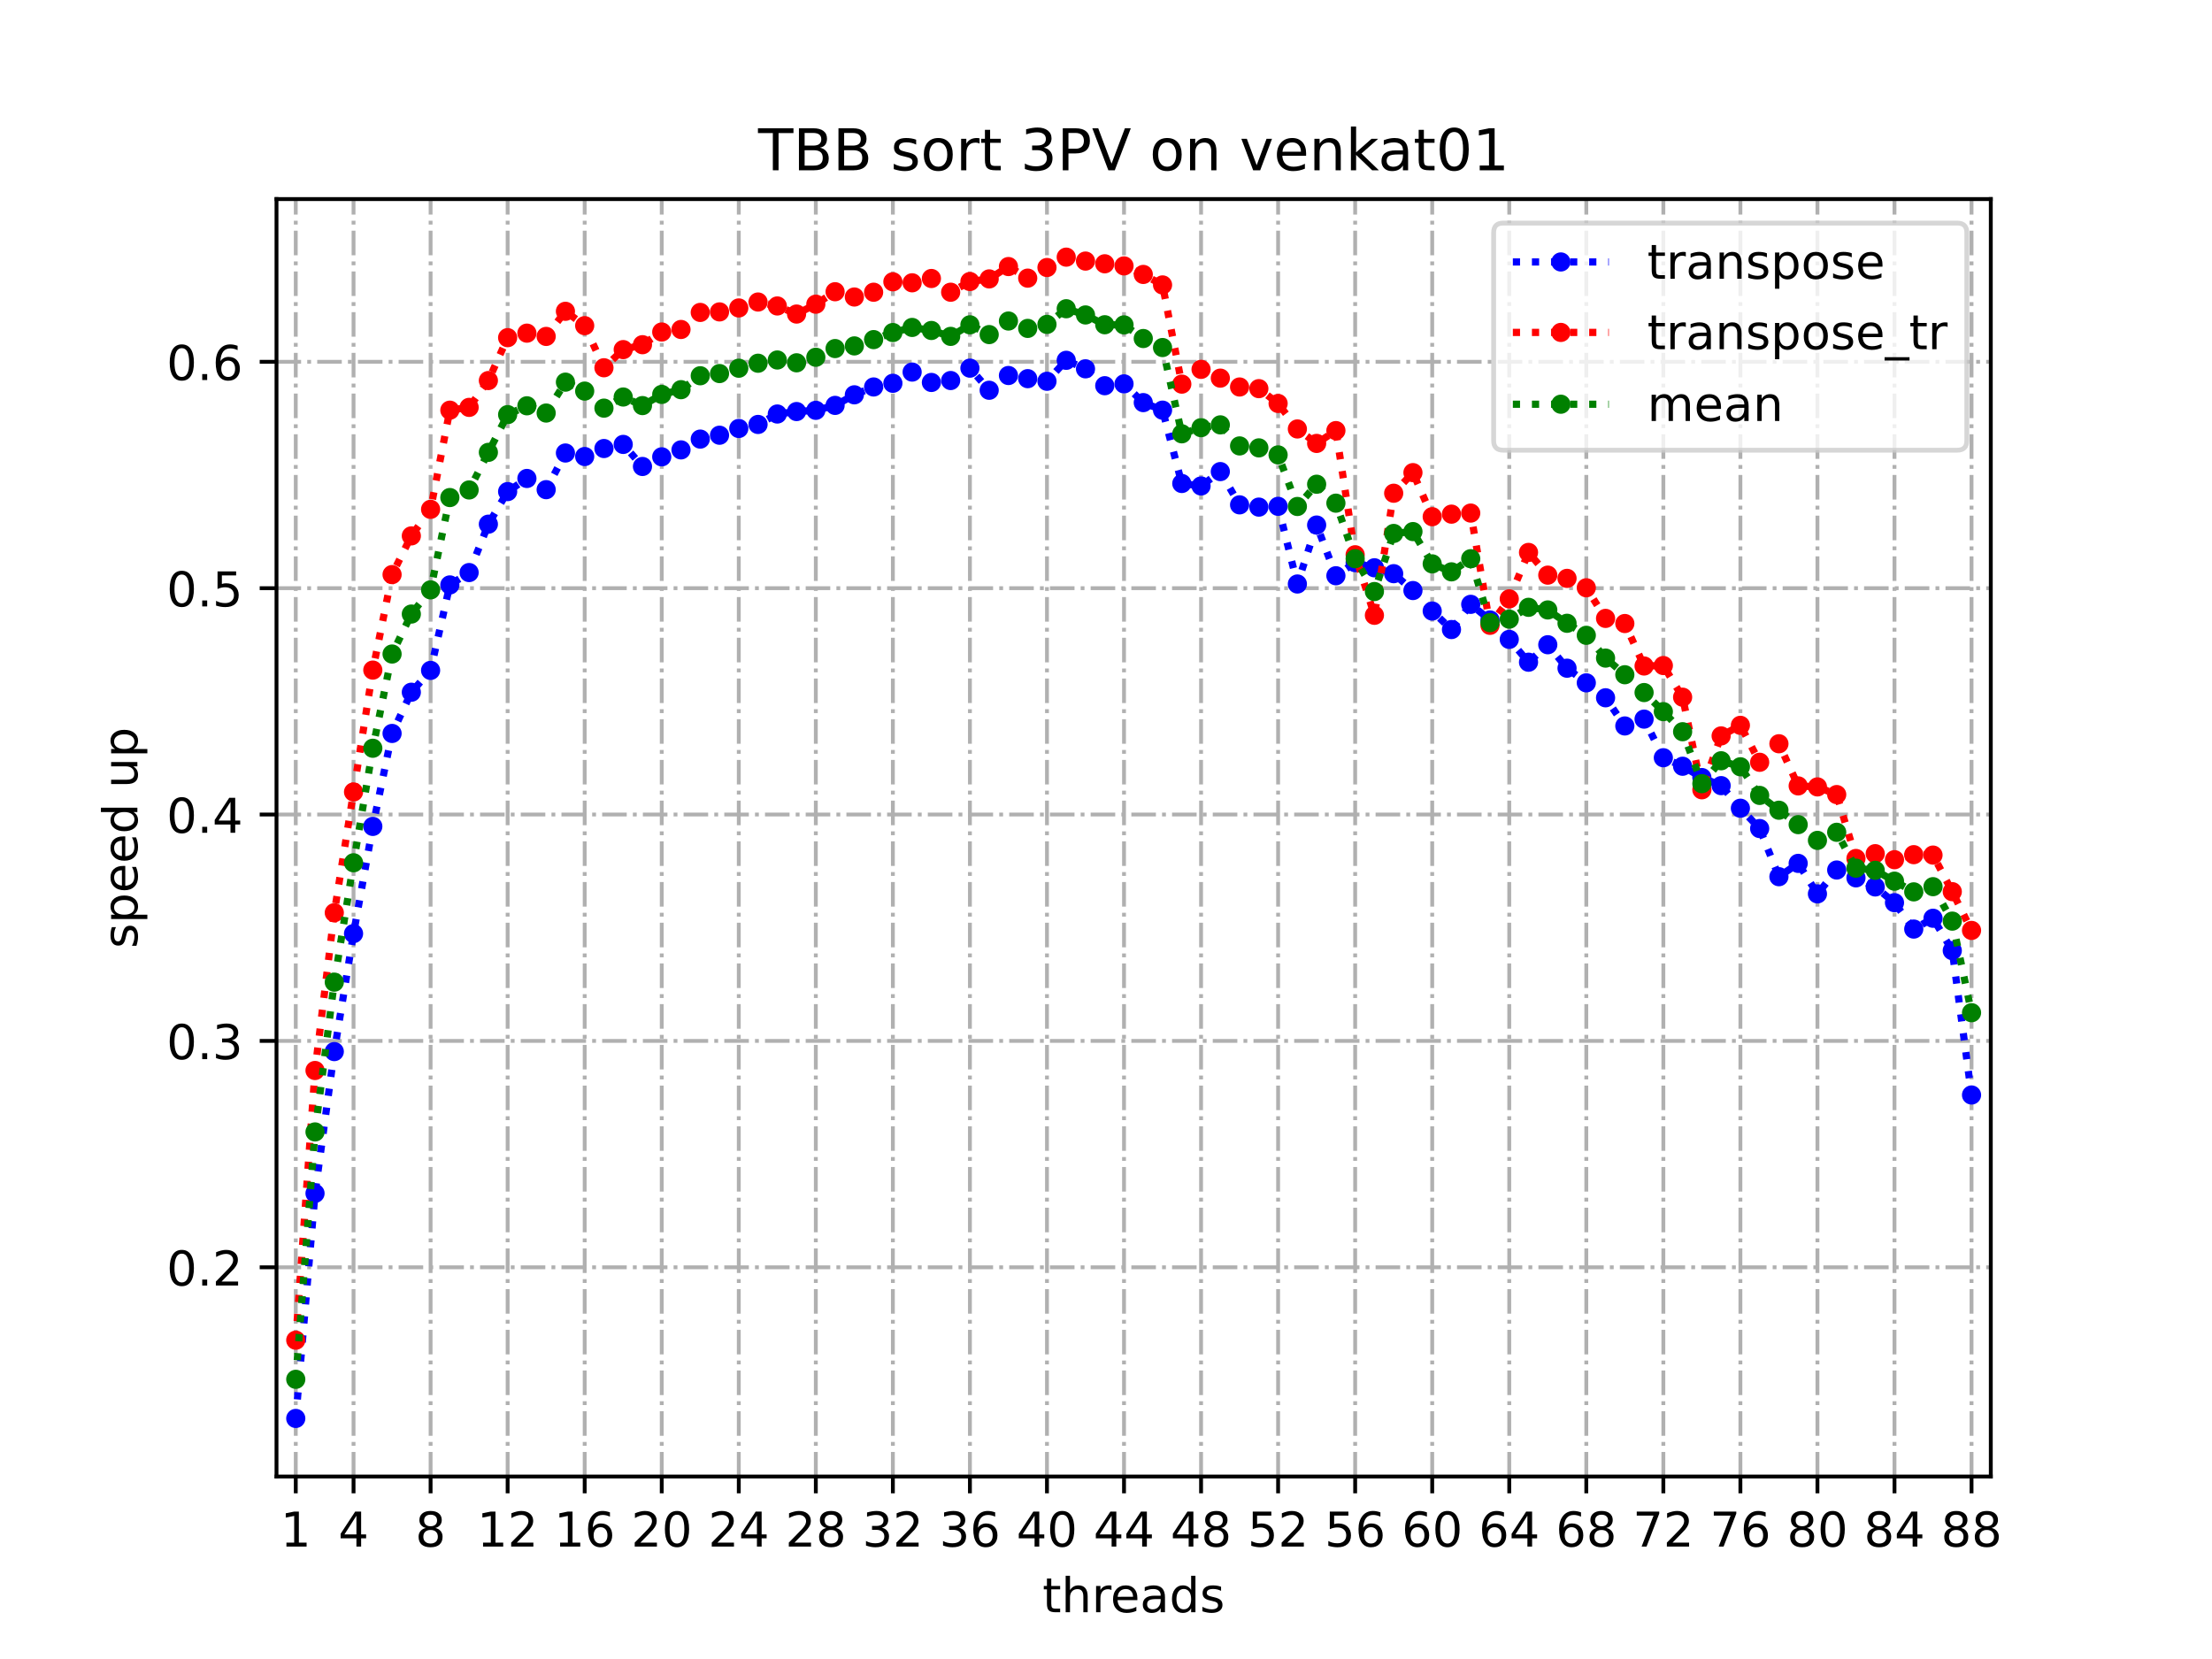 <?xml version="1.0" encoding="utf-8" standalone="no"?>
<!DOCTYPE svg PUBLIC "-//W3C//DTD SVG 1.1//EN"
  "http://www.w3.org/Graphics/SVG/1.1/DTD/svg11.dtd">
<!-- Created with matplotlib (https://matplotlib.org/) -->
<svg height="345.6pt" version="1.1" viewBox="0 0 460.8 345.6" width="460.8pt" xmlns="http://www.w3.org/2000/svg" xmlns:xlink="http://www.w3.org/1999/xlink">
 <defs>
  <style type="text/css">
*{stroke-linecap:butt;stroke-linejoin:round;}
  </style>
 </defs>
 <g id="figure_1">
  <g id="patch_1">
   <path d="M 0 345.6 
L 460.8 345.6 
L 460.8 0 
L 0 0 
z
" style="fill:#ffffff;"/>
  </g>
  <g id="axes_1">
   <g id="patch_2">
    <path d="M 57.6 307.584 
L 414.72 307.584 
L 414.72 41.472 
L 57.6 41.472 
z
" style="fill:#ffffff;"/>
   </g>
   <g id="matplotlib.axis_1">
    <g id="xtick_1">
     <g id="line2d_1">
      <path clip-path="url(#p01b4bc9c76)" d="M 61.613 307.584 
L 61.613 41.472 
" style="fill:none;stroke:#b0b0b0;stroke-dasharray:5.12,1.28,0.8,1.28;stroke-dashoffset:0;stroke-width:0.8;"/>
     </g>
     <g id="line2d_2">
      <defs>
       <path d="M 0 0 
L 0 3.5 
" id="ma8f01c9ec3" style="stroke:#000000;stroke-width:0.8;"/>
      </defs>
      <g>
       <use style="stroke:#000000;stroke-width:0.8;" x="61.613" xlink:href="#ma8f01c9ec3" y="307.584"/>
      </g>
     </g>
     <g id="text_1">
      <!-- 1 -->
      <defs>
       <path d="M 12.406 8.297 
L 28.516 8.297 
L 28.516 63.922 
L 10.984 60.406 
L 10.984 69.391 
L 28.422 72.906 
L 38.281 72.906 
L 38.281 8.297 
L 54.391 8.297 
L 54.391 0 
L 12.406 0 
z
" id="DejaVuSans-49"/>
      </defs>
      <g transform="translate(58.431 322.182)scale(0.1 -0.1)">
       <use xlink:href="#DejaVuSans-49"/>
      </g>
     </g>
    </g>
    <g id="xtick_2">
     <g id="line2d_3">
      <path clip-path="url(#p01b4bc9c76)" d="M 73.65 307.584 
L 73.65 41.472 
" style="fill:none;stroke:#b0b0b0;stroke-dasharray:5.12,1.28,0.8,1.28;stroke-dashoffset:0;stroke-width:0.8;"/>
     </g>
     <g id="line2d_4">
      <g>
       <use style="stroke:#000000;stroke-width:0.8;" x="73.65" xlink:href="#ma8f01c9ec3" y="307.584"/>
      </g>
     </g>
     <g id="text_2">
      <!-- 4 -->
      <defs>
       <path d="M 37.797 64.312 
L 12.891 25.391 
L 37.797 25.391 
z
M 35.203 72.906 
L 47.609 72.906 
L 47.609 25.391 
L 58.016 25.391 
L 58.016 17.188 
L 47.609 17.188 
L 47.609 0 
L 37.797 0 
L 37.797 17.188 
L 4.891 17.188 
L 4.891 26.703 
z
" id="DejaVuSans-52"/>
      </defs>
      <g transform="translate(70.469 322.182)scale(0.1 -0.1)">
       <use xlink:href="#DejaVuSans-52"/>
      </g>
     </g>
    </g>
    <g id="xtick_3">
     <g id="line2d_5">
      <path clip-path="url(#p01b4bc9c76)" d="M 89.701 307.584 
L 89.701 41.472 
" style="fill:none;stroke:#b0b0b0;stroke-dasharray:5.12,1.28,0.8,1.28;stroke-dashoffset:0;stroke-width:0.8;"/>
     </g>
     <g id="line2d_6">
      <g>
       <use style="stroke:#000000;stroke-width:0.8;" x="89.701" xlink:href="#ma8f01c9ec3" y="307.584"/>
      </g>
     </g>
     <g id="text_3">
      <!-- 8 -->
      <defs>
       <path d="M 31.781 34.625 
Q 24.75 34.625 20.719 30.859 
Q 16.703 27.094 16.703 20.516 
Q 16.703 13.922 20.719 10.156 
Q 24.75 6.391 31.781 6.391 
Q 38.812 6.391 42.859 10.172 
Q 46.922 13.969 46.922 20.516 
Q 46.922 27.094 42.891 30.859 
Q 38.875 34.625 31.781 34.625 
z
M 21.922 38.812 
Q 15.578 40.375 12.031 44.719 
Q 8.5 49.078 8.5 55.328 
Q 8.5 64.062 14.719 69.141 
Q 20.953 74.219 31.781 74.219 
Q 42.672 74.219 48.875 69.141 
Q 55.078 64.062 55.078 55.328 
Q 55.078 49.078 51.531 44.719 
Q 48 40.375 41.703 38.812 
Q 48.828 37.156 52.797 32.312 
Q 56.781 27.484 56.781 20.516 
Q 56.781 9.906 50.312 4.234 
Q 43.844 -1.422 31.781 -1.422 
Q 19.734 -1.422 13.25 4.234 
Q 6.781 9.906 6.781 20.516 
Q 6.781 27.484 10.781 32.312 
Q 14.797 37.156 21.922 38.812 
z
M 18.312 54.391 
Q 18.312 48.734 21.844 45.562 
Q 25.391 42.391 31.781 42.391 
Q 38.141 42.391 41.719 45.562 
Q 45.312 48.734 45.312 54.391 
Q 45.312 60.062 41.719 63.234 
Q 38.141 66.406 31.781 66.406 
Q 25.391 66.406 21.844 63.234 
Q 18.312 60.062 18.312 54.391 
z
" id="DejaVuSans-56"/>
      </defs>
      <g transform="translate(86.519 322.182)scale(0.1 -0.1)">
       <use xlink:href="#DejaVuSans-56"/>
      </g>
     </g>
    </g>
    <g id="xtick_4">
     <g id="line2d_7">
      <path clip-path="url(#p01b4bc9c76)" d="M 105.751 307.584 
L 105.751 41.472 
" style="fill:none;stroke:#b0b0b0;stroke-dasharray:5.12,1.28,0.8,1.28;stroke-dashoffset:0;stroke-width:0.8;"/>
     </g>
     <g id="line2d_8">
      <g>
       <use style="stroke:#000000;stroke-width:0.8;" x="105.751" xlink:href="#ma8f01c9ec3" y="307.584"/>
      </g>
     </g>
     <g id="text_4">
      <!-- 12 -->
      <defs>
       <path d="M 19.188 8.297 
L 53.609 8.297 
L 53.609 0 
L 7.328 0 
L 7.328 8.297 
Q 12.938 14.109 22.625 23.891 
Q 32.328 33.688 34.812 36.531 
Q 39.547 41.844 41.422 45.531 
Q 43.312 49.219 43.312 52.781 
Q 43.312 58.594 39.234 62.25 
Q 35.156 65.922 28.609 65.922 
Q 23.969 65.922 18.812 64.312 
Q 13.672 62.703 7.812 59.422 
L 7.812 69.391 
Q 13.766 71.781 18.938 73 
Q 24.125 74.219 28.422 74.219 
Q 39.75 74.219 46.484 68.547 
Q 53.219 62.891 53.219 53.422 
Q 53.219 48.922 51.531 44.891 
Q 49.859 40.875 45.406 35.406 
Q 44.188 33.984 37.641 27.219 
Q 31.109 20.453 19.188 8.297 
z
" id="DejaVuSans-50"/>
      </defs>
      <g transform="translate(99.389 322.182)scale(0.1 -0.1)">
       <use xlink:href="#DejaVuSans-49"/>
       <use x="63.623" xlink:href="#DejaVuSans-50"/>
      </g>
     </g>
    </g>
    <g id="xtick_5">
     <g id="line2d_9">
      <path clip-path="url(#p01b4bc9c76)" d="M 121.801 307.584 
L 121.801 41.472 
" style="fill:none;stroke:#b0b0b0;stroke-dasharray:5.12,1.28,0.8,1.28;stroke-dashoffset:0;stroke-width:0.8;"/>
     </g>
     <g id="line2d_10">
      <g>
       <use style="stroke:#000000;stroke-width:0.8;" x="121.801" xlink:href="#ma8f01c9ec3" y="307.584"/>
      </g>
     </g>
     <g id="text_5">
      <!-- 16 -->
      <defs>
       <path d="M 33.016 40.375 
Q 26.375 40.375 22.484 35.828 
Q 18.609 31.297 18.609 23.391 
Q 18.609 15.531 22.484 10.953 
Q 26.375 6.391 33.016 6.391 
Q 39.656 6.391 43.531 10.953 
Q 47.406 15.531 47.406 23.391 
Q 47.406 31.297 43.531 35.828 
Q 39.656 40.375 33.016 40.375 
z
M 52.594 71.297 
L 52.594 62.312 
Q 48.875 64.062 45.094 64.984 
Q 41.312 65.922 37.594 65.922 
Q 27.828 65.922 22.672 59.328 
Q 17.531 52.734 16.797 39.406 
Q 19.672 43.656 24.016 45.922 
Q 28.375 48.188 33.594 48.188 
Q 44.578 48.188 50.953 41.516 
Q 57.328 34.859 57.328 23.391 
Q 57.328 12.156 50.688 5.359 
Q 44.047 -1.422 33.016 -1.422 
Q 20.359 -1.422 13.672 8.266 
Q 6.984 17.969 6.984 36.375 
Q 6.984 53.656 15.188 63.938 
Q 23.391 74.219 37.203 74.219 
Q 40.922 74.219 44.703 73.484 
Q 48.484 72.75 52.594 71.297 
z
" id="DejaVuSans-54"/>
      </defs>
      <g transform="translate(115.439 322.182)scale(0.1 -0.1)">
       <use xlink:href="#DejaVuSans-49"/>
       <use x="63.623" xlink:href="#DejaVuSans-54"/>
      </g>
     </g>
    </g>
    <g id="xtick_6">
     <g id="line2d_11">
      <path clip-path="url(#p01b4bc9c76)" d="M 137.852 307.584 
L 137.852 41.472 
" style="fill:none;stroke:#b0b0b0;stroke-dasharray:5.12,1.28,0.8,1.28;stroke-dashoffset:0;stroke-width:0.8;"/>
     </g>
     <g id="line2d_12">
      <g>
       <use style="stroke:#000000;stroke-width:0.8;" x="137.852" xlink:href="#ma8f01c9ec3" y="307.584"/>
      </g>
     </g>
     <g id="text_6">
      <!-- 20 -->
      <defs>
       <path d="M 31.781 66.406 
Q 24.172 66.406 20.328 58.906 
Q 16.5 51.422 16.5 36.375 
Q 16.5 21.391 20.328 13.891 
Q 24.172 6.391 31.781 6.391 
Q 39.453 6.391 43.281 13.891 
Q 47.125 21.391 47.125 36.375 
Q 47.125 51.422 43.281 58.906 
Q 39.453 66.406 31.781 66.406 
z
M 31.781 74.219 
Q 44.047 74.219 50.516 64.516 
Q 56.984 54.828 56.984 36.375 
Q 56.984 17.969 50.516 8.266 
Q 44.047 -1.422 31.781 -1.422 
Q 19.531 -1.422 13.062 8.266 
Q 6.594 17.969 6.594 36.375 
Q 6.594 54.828 13.062 64.516 
Q 19.531 74.219 31.781 74.219 
z
" id="DejaVuSans-48"/>
      </defs>
      <g transform="translate(131.489 322.182)scale(0.1 -0.1)">
       <use xlink:href="#DejaVuSans-50"/>
       <use x="63.623" xlink:href="#DejaVuSans-48"/>
      </g>
     </g>
    </g>
    <g id="xtick_7">
     <g id="line2d_13">
      <path clip-path="url(#p01b4bc9c76)" d="M 153.902 307.584 
L 153.902 41.472 
" style="fill:none;stroke:#b0b0b0;stroke-dasharray:5.12,1.28,0.8,1.28;stroke-dashoffset:0;stroke-width:0.8;"/>
     </g>
     <g id="line2d_14">
      <g>
       <use style="stroke:#000000;stroke-width:0.8;" x="153.902" xlink:href="#ma8f01c9ec3" y="307.584"/>
      </g>
     </g>
     <g id="text_7">
      <!-- 24 -->
      <g transform="translate(147.54 322.182)scale(0.1 -0.1)">
       <use xlink:href="#DejaVuSans-50"/>
       <use x="63.623" xlink:href="#DejaVuSans-52"/>
      </g>
     </g>
    </g>
    <g id="xtick_8">
     <g id="line2d_15">
      <path clip-path="url(#p01b4bc9c76)" d="M 169.952 307.584 
L 169.952 41.472 
" style="fill:none;stroke:#b0b0b0;stroke-dasharray:5.12,1.28,0.8,1.28;stroke-dashoffset:0;stroke-width:0.8;"/>
     </g>
     <g id="line2d_16">
      <g>
       <use style="stroke:#000000;stroke-width:0.8;" x="169.952" xlink:href="#ma8f01c9ec3" y="307.584"/>
      </g>
     </g>
     <g id="text_8">
      <!-- 28 -->
      <g transform="translate(163.59 322.182)scale(0.1 -0.1)">
       <use xlink:href="#DejaVuSans-50"/>
       <use x="63.623" xlink:href="#DejaVuSans-56"/>
      </g>
     </g>
    </g>
    <g id="xtick_9">
     <g id="line2d_17">
      <path clip-path="url(#p01b4bc9c76)" d="M 186.003 307.584 
L 186.003 41.472 
" style="fill:none;stroke:#b0b0b0;stroke-dasharray:5.12,1.28,0.8,1.28;stroke-dashoffset:0;stroke-width:0.8;"/>
     </g>
     <g id="line2d_18">
      <g>
       <use style="stroke:#000000;stroke-width:0.8;" x="186.003" xlink:href="#ma8f01c9ec3" y="307.584"/>
      </g>
     </g>
     <g id="text_9">
      <!-- 32 -->
      <defs>
       <path d="M 40.578 39.312 
Q 47.656 37.797 51.625 33 
Q 55.609 28.219 55.609 21.188 
Q 55.609 10.406 48.188 4.484 
Q 40.766 -1.422 27.094 -1.422 
Q 22.516 -1.422 17.656 -0.516 
Q 12.797 0.391 7.625 2.203 
L 7.625 11.719 
Q 11.719 9.328 16.594 8.109 
Q 21.484 6.891 26.812 6.891 
Q 36.078 6.891 40.938 10.547 
Q 45.797 14.203 45.797 21.188 
Q 45.797 27.641 41.281 31.266 
Q 36.766 34.906 28.719 34.906 
L 20.219 34.906 
L 20.219 43.016 
L 29.109 43.016 
Q 36.375 43.016 40.234 45.922 
Q 44.094 48.828 44.094 54.297 
Q 44.094 59.906 40.109 62.906 
Q 36.141 65.922 28.719 65.922 
Q 24.656 65.922 20.016 65.031 
Q 15.375 64.156 9.812 62.312 
L 9.812 71.094 
Q 15.438 72.656 20.344 73.438 
Q 25.25 74.219 29.594 74.219 
Q 40.828 74.219 47.359 69.109 
Q 53.906 64.016 53.906 55.328 
Q 53.906 49.266 50.438 45.094 
Q 46.969 40.922 40.578 39.312 
z
" id="DejaVuSans-51"/>
      </defs>
      <g transform="translate(179.64 322.182)scale(0.1 -0.1)">
       <use xlink:href="#DejaVuSans-51"/>
       <use x="63.623" xlink:href="#DejaVuSans-50"/>
      </g>
     </g>
    </g>
    <g id="xtick_10">
     <g id="line2d_19">
      <path clip-path="url(#p01b4bc9c76)" d="M 202.053 307.584 
L 202.053 41.472 
" style="fill:none;stroke:#b0b0b0;stroke-dasharray:5.12,1.28,0.8,1.28;stroke-dashoffset:0;stroke-width:0.8;"/>
     </g>
     <g id="line2d_20">
      <g>
       <use style="stroke:#000000;stroke-width:0.8;" x="202.053" xlink:href="#ma8f01c9ec3" y="307.584"/>
      </g>
     </g>
     <g id="text_10">
      <!-- 36 -->
      <g transform="translate(195.691 322.182)scale(0.1 -0.1)">
       <use xlink:href="#DejaVuSans-51"/>
       <use x="63.623" xlink:href="#DejaVuSans-54"/>
      </g>
     </g>
    </g>
    <g id="xtick_11">
     <g id="line2d_21">
      <path clip-path="url(#p01b4bc9c76)" d="M 218.103 307.584 
L 218.103 41.472 
" style="fill:none;stroke:#b0b0b0;stroke-dasharray:5.12,1.28,0.8,1.28;stroke-dashoffset:0;stroke-width:0.8;"/>
     </g>
     <g id="line2d_22">
      <g>
       <use style="stroke:#000000;stroke-width:0.8;" x="218.103" xlink:href="#ma8f01c9ec3" y="307.584"/>
      </g>
     </g>
     <g id="text_11">
      <!-- 40 -->
      <g transform="translate(211.741 322.182)scale(0.1 -0.1)">
       <use xlink:href="#DejaVuSans-52"/>
       <use x="63.623" xlink:href="#DejaVuSans-48"/>
      </g>
     </g>
    </g>
    <g id="xtick_12">
     <g id="line2d_23">
      <path clip-path="url(#p01b4bc9c76)" d="M 234.154 307.584 
L 234.154 41.472 
" style="fill:none;stroke:#b0b0b0;stroke-dasharray:5.12,1.28,0.8,1.28;stroke-dashoffset:0;stroke-width:0.8;"/>
     </g>
     <g id="line2d_24">
      <g>
       <use style="stroke:#000000;stroke-width:0.8;" x="234.154" xlink:href="#ma8f01c9ec3" y="307.584"/>
      </g>
     </g>
     <g id="text_12">
      <!-- 44 -->
      <g transform="translate(227.791 322.182)scale(0.1 -0.1)">
       <use xlink:href="#DejaVuSans-52"/>
       <use x="63.623" xlink:href="#DejaVuSans-52"/>
      </g>
     </g>
    </g>
    <g id="xtick_13">
     <g id="line2d_25">
      <path clip-path="url(#p01b4bc9c76)" d="M 250.204 307.584 
L 250.204 41.472 
" style="fill:none;stroke:#b0b0b0;stroke-dasharray:5.12,1.28,0.8,1.28;stroke-dashoffset:0;stroke-width:0.8;"/>
     </g>
     <g id="line2d_26">
      <g>
       <use style="stroke:#000000;stroke-width:0.8;" x="250.204" xlink:href="#ma8f01c9ec3" y="307.584"/>
      </g>
     </g>
     <g id="text_13">
      <!-- 48 -->
      <g transform="translate(243.842 322.182)scale(0.1 -0.1)">
       <use xlink:href="#DejaVuSans-52"/>
       <use x="63.623" xlink:href="#DejaVuSans-56"/>
      </g>
     </g>
    </g>
    <g id="xtick_14">
     <g id="line2d_27">
      <path clip-path="url(#p01b4bc9c76)" d="M 266.254 307.584 
L 266.254 41.472 
" style="fill:none;stroke:#b0b0b0;stroke-dasharray:5.12,1.28,0.8,1.28;stroke-dashoffset:0;stroke-width:0.8;"/>
     </g>
     <g id="line2d_28">
      <g>
       <use style="stroke:#000000;stroke-width:0.8;" x="266.254" xlink:href="#ma8f01c9ec3" y="307.584"/>
      </g>
     </g>
     <g id="text_14">
      <!-- 52 -->
      <defs>
       <path d="M 10.797 72.906 
L 49.516 72.906 
L 49.516 64.594 
L 19.828 64.594 
L 19.828 46.734 
Q 21.969 47.469 24.109 47.828 
Q 26.266 48.188 28.422 48.188 
Q 40.625 48.188 47.75 41.5 
Q 54.891 34.812 54.891 23.391 
Q 54.891 11.625 47.562 5.094 
Q 40.234 -1.422 26.906 -1.422 
Q 22.312 -1.422 17.547 -0.641 
Q 12.797 0.141 7.719 1.703 
L 7.719 11.625 
Q 12.109 9.234 16.797 8.062 
Q 21.484 6.891 26.703 6.891 
Q 35.156 6.891 40.078 11.328 
Q 45.016 15.766 45.016 23.391 
Q 45.016 31 40.078 35.438 
Q 35.156 39.891 26.703 39.891 
Q 22.75 39.891 18.812 39.016 
Q 14.891 38.141 10.797 36.281 
z
" id="DejaVuSans-53"/>
      </defs>
      <g transform="translate(259.892 322.182)scale(0.1 -0.1)">
       <use xlink:href="#DejaVuSans-53"/>
       <use x="63.623" xlink:href="#DejaVuSans-50"/>
      </g>
     </g>
    </g>
    <g id="xtick_15">
     <g id="line2d_29">
      <path clip-path="url(#p01b4bc9c76)" d="M 282.305 307.584 
L 282.305 41.472 
" style="fill:none;stroke:#b0b0b0;stroke-dasharray:5.12,1.28,0.8,1.28;stroke-dashoffset:0;stroke-width:0.8;"/>
     </g>
     <g id="line2d_30">
      <g>
       <use style="stroke:#000000;stroke-width:0.8;" x="282.305" xlink:href="#ma8f01c9ec3" y="307.584"/>
      </g>
     </g>
     <g id="text_15">
      <!-- 56 -->
      <g transform="translate(275.942 322.182)scale(0.1 -0.1)">
       <use xlink:href="#DejaVuSans-53"/>
       <use x="63.623" xlink:href="#DejaVuSans-54"/>
      </g>
     </g>
    </g>
    <g id="xtick_16">
     <g id="line2d_31">
      <path clip-path="url(#p01b4bc9c76)" d="M 298.355 307.584 
L 298.355 41.472 
" style="fill:none;stroke:#b0b0b0;stroke-dasharray:5.12,1.28,0.8,1.28;stroke-dashoffset:0;stroke-width:0.8;"/>
     </g>
     <g id="line2d_32">
      <g>
       <use style="stroke:#000000;stroke-width:0.8;" x="298.355" xlink:href="#ma8f01c9ec3" y="307.584"/>
      </g>
     </g>
     <g id="text_16">
      <!-- 60 -->
      <g transform="translate(291.993 322.182)scale(0.1 -0.1)">
       <use xlink:href="#DejaVuSans-54"/>
       <use x="63.623" xlink:href="#DejaVuSans-48"/>
      </g>
     </g>
    </g>
    <g id="xtick_17">
     <g id="line2d_33">
      <path clip-path="url(#p01b4bc9c76)" d="M 314.405 307.584 
L 314.405 41.472 
" style="fill:none;stroke:#b0b0b0;stroke-dasharray:5.12,1.28,0.8,1.28;stroke-dashoffset:0;stroke-width:0.8;"/>
     </g>
     <g id="line2d_34">
      <g>
       <use style="stroke:#000000;stroke-width:0.8;" x="314.405" xlink:href="#ma8f01c9ec3" y="307.584"/>
      </g>
     </g>
     <g id="text_17">
      <!-- 64 -->
      <g transform="translate(308.043 322.182)scale(0.1 -0.1)">
       <use xlink:href="#DejaVuSans-54"/>
       <use x="63.623" xlink:href="#DejaVuSans-52"/>
      </g>
     </g>
    </g>
    <g id="xtick_18">
     <g id="line2d_35">
      <path clip-path="url(#p01b4bc9c76)" d="M 330.456 307.584 
L 330.456 41.472 
" style="fill:none;stroke:#b0b0b0;stroke-dasharray:5.12,1.28,0.8,1.28;stroke-dashoffset:0;stroke-width:0.8;"/>
     </g>
     <g id="line2d_36">
      <g>
       <use style="stroke:#000000;stroke-width:0.8;" x="330.456" xlink:href="#ma8f01c9ec3" y="307.584"/>
      </g>
     </g>
     <g id="text_18">
      <!-- 68 -->
      <g transform="translate(324.093 322.182)scale(0.1 -0.1)">
       <use xlink:href="#DejaVuSans-54"/>
       <use x="63.623" xlink:href="#DejaVuSans-56"/>
      </g>
     </g>
    </g>
    <g id="xtick_19">
     <g id="line2d_37">
      <path clip-path="url(#p01b4bc9c76)" d="M 346.506 307.584 
L 346.506 41.472 
" style="fill:none;stroke:#b0b0b0;stroke-dasharray:5.12,1.28,0.8,1.28;stroke-dashoffset:0;stroke-width:0.8;"/>
     </g>
     <g id="line2d_38">
      <g>
       <use style="stroke:#000000;stroke-width:0.8;" x="346.506" xlink:href="#ma8f01c9ec3" y="307.584"/>
      </g>
     </g>
     <g id="text_19">
      <!-- 72 -->
      <defs>
       <path d="M 8.203 72.906 
L 55.078 72.906 
L 55.078 68.703 
L 28.609 0 
L 18.312 0 
L 43.219 64.594 
L 8.203 64.594 
z
" id="DejaVuSans-55"/>
      </defs>
      <g transform="translate(340.144 322.182)scale(0.1 -0.1)">
       <use xlink:href="#DejaVuSans-55"/>
       <use x="63.623" xlink:href="#DejaVuSans-50"/>
      </g>
     </g>
    </g>
    <g id="xtick_20">
     <g id="line2d_39">
      <path clip-path="url(#p01b4bc9c76)" d="M 362.556 307.584 
L 362.556 41.472 
" style="fill:none;stroke:#b0b0b0;stroke-dasharray:5.12,1.28,0.8,1.28;stroke-dashoffset:0;stroke-width:0.8;"/>
     </g>
     <g id="line2d_40">
      <g>
       <use style="stroke:#000000;stroke-width:0.8;" x="362.556" xlink:href="#ma8f01c9ec3" y="307.584"/>
      </g>
     </g>
     <g id="text_20">
      <!-- 76 -->
      <g transform="translate(356.194 322.182)scale(0.1 -0.1)">
       <use xlink:href="#DejaVuSans-55"/>
       <use x="63.623" xlink:href="#DejaVuSans-54"/>
      </g>
     </g>
    </g>
    <g id="xtick_21">
     <g id="line2d_41">
      <path clip-path="url(#p01b4bc9c76)" d="M 378.607 307.584 
L 378.607 41.472 
" style="fill:none;stroke:#b0b0b0;stroke-dasharray:5.12,1.28,0.8,1.28;stroke-dashoffset:0;stroke-width:0.8;"/>
     </g>
     <g id="line2d_42">
      <g>
       <use style="stroke:#000000;stroke-width:0.8;" x="378.607" xlink:href="#ma8f01c9ec3" y="307.584"/>
      </g>
     </g>
     <g id="text_21">
      <!-- 80 -->
      <g transform="translate(372.244 322.182)scale(0.1 -0.1)">
       <use xlink:href="#DejaVuSans-56"/>
       <use x="63.623" xlink:href="#DejaVuSans-48"/>
      </g>
     </g>
    </g>
    <g id="xtick_22">
     <g id="line2d_43">
      <path clip-path="url(#p01b4bc9c76)" d="M 394.657 307.584 
L 394.657 41.472 
" style="fill:none;stroke:#b0b0b0;stroke-dasharray:5.12,1.28,0.8,1.28;stroke-dashoffset:0;stroke-width:0.8;"/>
     </g>
     <g id="line2d_44">
      <g>
       <use style="stroke:#000000;stroke-width:0.8;" x="394.657" xlink:href="#ma8f01c9ec3" y="307.584"/>
      </g>
     </g>
     <g id="text_22">
      <!-- 84 -->
      <g transform="translate(388.295 322.182)scale(0.1 -0.1)">
       <use xlink:href="#DejaVuSans-56"/>
       <use x="63.623" xlink:href="#DejaVuSans-52"/>
      </g>
     </g>
    </g>
    <g id="xtick_23">
     <g id="line2d_45">
      <path clip-path="url(#p01b4bc9c76)" d="M 410.707 307.584 
L 410.707 41.472 
" style="fill:none;stroke:#b0b0b0;stroke-dasharray:5.12,1.28,0.8,1.28;stroke-dashoffset:0;stroke-width:0.8;"/>
     </g>
     <g id="line2d_46">
      <g>
       <use style="stroke:#000000;stroke-width:0.8;" x="410.707" xlink:href="#ma8f01c9ec3" y="307.584"/>
      </g>
     </g>
     <g id="text_23">
      <!-- 88 -->
      <g transform="translate(404.345 322.182)scale(0.1 -0.1)">
       <use xlink:href="#DejaVuSans-56"/>
       <use x="63.623" xlink:href="#DejaVuSans-56"/>
      </g>
     </g>
    </g>
    <g id="text_24">
     <!-- threads -->
     <defs>
      <path d="M 18.312 70.219 
L 18.312 54.688 
L 36.812 54.688 
L 36.812 47.703 
L 18.312 47.703 
L 18.312 18.016 
Q 18.312 11.328 20.141 9.422 
Q 21.969 7.516 27.594 7.516 
L 36.812 7.516 
L 36.812 0 
L 27.594 0 
Q 17.188 0 13.234 3.875 
Q 9.281 7.766 9.281 18.016 
L 9.281 47.703 
L 2.688 47.703 
L 2.688 54.688 
L 9.281 54.688 
L 9.281 70.219 
z
" id="DejaVuSans-116"/>
      <path d="M 54.891 33.016 
L 54.891 0 
L 45.906 0 
L 45.906 32.719 
Q 45.906 40.484 42.875 44.328 
Q 39.844 48.188 33.797 48.188 
Q 26.516 48.188 22.312 43.547 
Q 18.109 38.922 18.109 30.906 
L 18.109 0 
L 9.078 0 
L 9.078 75.984 
L 18.109 75.984 
L 18.109 46.188 
Q 21.344 51.125 25.703 53.562 
Q 30.078 56 35.797 56 
Q 45.219 56 50.047 50.172 
Q 54.891 44.344 54.891 33.016 
z
" id="DejaVuSans-104"/>
      <path d="M 41.109 46.297 
Q 39.594 47.172 37.812 47.578 
Q 36.031 48 33.891 48 
Q 26.266 48 22.188 43.047 
Q 18.109 38.094 18.109 28.812 
L 18.109 0 
L 9.078 0 
L 9.078 54.688 
L 18.109 54.688 
L 18.109 46.188 
Q 20.953 51.172 25.484 53.578 
Q 30.031 56 36.531 56 
Q 37.453 56 38.578 55.875 
Q 39.703 55.766 41.062 55.516 
z
" id="DejaVuSans-114"/>
      <path d="M 56.203 29.594 
L 56.203 25.203 
L 14.891 25.203 
Q 15.484 15.922 20.484 11.062 
Q 25.484 6.203 34.422 6.203 
Q 39.594 6.203 44.453 7.469 
Q 49.312 8.734 54.109 11.281 
L 54.109 2.781 
Q 49.266 0.734 44.188 -0.344 
Q 39.109 -1.422 33.891 -1.422 
Q 20.797 -1.422 13.156 6.188 
Q 5.516 13.812 5.516 26.812 
Q 5.516 40.234 12.766 48.109 
Q 20.016 56 32.328 56 
Q 43.359 56 49.781 48.891 
Q 56.203 41.797 56.203 29.594 
z
M 47.219 32.234 
Q 47.125 39.594 43.094 43.984 
Q 39.062 48.391 32.422 48.391 
Q 24.906 48.391 20.391 44.141 
Q 15.875 39.891 15.188 32.172 
z
" id="DejaVuSans-101"/>
      <path d="M 34.281 27.484 
Q 23.391 27.484 19.188 25 
Q 14.984 22.516 14.984 16.5 
Q 14.984 11.719 18.141 8.906 
Q 21.297 6.109 26.703 6.109 
Q 34.188 6.109 38.703 11.406 
Q 43.219 16.703 43.219 25.484 
L 43.219 27.484 
z
M 52.203 31.203 
L 52.203 0 
L 43.219 0 
L 43.219 8.297 
Q 40.141 3.328 35.547 0.953 
Q 30.953 -1.422 24.312 -1.422 
Q 15.922 -1.422 10.953 3.297 
Q 6 8.016 6 15.922 
Q 6 25.141 12.172 29.828 
Q 18.359 34.516 30.609 34.516 
L 43.219 34.516 
L 43.219 35.406 
Q 43.219 41.609 39.141 45 
Q 35.062 48.391 27.688 48.391 
Q 23 48.391 18.547 47.266 
Q 14.109 46.141 10.016 43.891 
L 10.016 52.203 
Q 14.938 54.109 19.578 55.047 
Q 24.219 56 28.609 56 
Q 40.484 56 46.344 49.844 
Q 52.203 43.703 52.203 31.203 
z
" id="DejaVuSans-97"/>
      <path d="M 45.406 46.391 
L 45.406 75.984 
L 54.391 75.984 
L 54.391 0 
L 45.406 0 
L 45.406 8.203 
Q 42.578 3.328 38.25 0.953 
Q 33.938 -1.422 27.875 -1.422 
Q 17.969 -1.422 11.734 6.484 
Q 5.516 14.406 5.516 27.297 
Q 5.516 40.188 11.734 48.094 
Q 17.969 56 27.875 56 
Q 33.938 56 38.25 53.625 
Q 42.578 51.266 45.406 46.391 
z
M 14.797 27.297 
Q 14.797 17.391 18.875 11.75 
Q 22.953 6.109 30.078 6.109 
Q 37.203 6.109 41.297 11.75 
Q 45.406 17.391 45.406 27.297 
Q 45.406 37.203 41.297 42.844 
Q 37.203 48.484 30.078 48.484 
Q 22.953 48.484 18.875 42.844 
Q 14.797 37.203 14.797 27.297 
z
" id="DejaVuSans-100"/>
      <path d="M 44.281 53.078 
L 44.281 44.578 
Q 40.484 46.531 36.375 47.5 
Q 32.281 48.484 27.875 48.484 
Q 21.188 48.484 17.844 46.438 
Q 14.5 44.391 14.5 40.281 
Q 14.5 37.156 16.891 35.375 
Q 19.281 33.594 26.516 31.984 
L 29.594 31.297 
Q 39.156 29.25 43.188 25.516 
Q 47.219 21.781 47.219 15.094 
Q 47.219 7.469 41.188 3.016 
Q 35.156 -1.422 24.609 -1.422 
Q 20.219 -1.422 15.453 -0.562 
Q 10.688 0.297 5.422 2 
L 5.422 11.281 
Q 10.406 8.688 15.234 7.391 
Q 20.062 6.109 24.812 6.109 
Q 31.156 6.109 34.562 8.281 
Q 37.984 10.453 37.984 14.406 
Q 37.984 18.062 35.516 20.016 
Q 33.062 21.969 24.703 23.781 
L 21.578 24.516 
Q 13.234 26.266 9.516 29.906 
Q 5.812 33.547 5.812 39.891 
Q 5.812 47.609 11.281 51.797 
Q 16.75 56 26.812 56 
Q 31.781 56 36.172 55.266 
Q 40.578 54.547 44.281 53.078 
z
" id="DejaVuSans-115"/>
     </defs>
     <g transform="translate(217.169 335.861)scale(0.1 -0.1)">
      <use xlink:href="#DejaVuSans-116"/>
      <use x="39.209" xlink:href="#DejaVuSans-104"/>
      <use x="102.588" xlink:href="#DejaVuSans-114"/>
      <use x="141.451" xlink:href="#DejaVuSans-101"/>
      <use x="202.975" xlink:href="#DejaVuSans-97"/>
      <use x="264.254" xlink:href="#DejaVuSans-100"/>
      <use x="327.73" xlink:href="#DejaVuSans-115"/>
     </g>
    </g>
   </g>
   <g id="matplotlib.axis_2">
    <g id="ytick_1">
     <g id="line2d_47">
      <path clip-path="url(#p01b4bc9c76)" d="M 57.6 263.999 
L 414.72 263.999 
" style="fill:none;stroke:#b0b0b0;stroke-dasharray:5.12,1.28,0.8,1.28;stroke-dashoffset:0;stroke-width:0.8;"/>
     </g>
     <g id="line2d_48">
      <defs>
       <path d="M 0 0 
L -3.5 0 
" id="m439163c614" style="stroke:#000000;stroke-width:0.8;"/>
      </defs>
      <g>
       <use style="stroke:#000000;stroke-width:0.8;" x="57.6" xlink:href="#m439163c614" y="263.999"/>
      </g>
     </g>
     <g id="text_25">
      <!-- 0.2 -->
      <defs>
       <path d="M 10.688 12.406 
L 21 12.406 
L 21 0 
L 10.688 0 
z
" id="DejaVuSans-46"/>
      </defs>
      <g transform="translate(34.697 267.798)scale(0.1 -0.1)">
       <use xlink:href="#DejaVuSans-48"/>
       <use x="63.623" xlink:href="#DejaVuSans-46"/>
       <use x="95.41" xlink:href="#DejaVuSans-50"/>
      </g>
     </g>
    </g>
    <g id="ytick_2">
     <g id="line2d_49">
      <path clip-path="url(#p01b4bc9c76)" d="M 57.6 216.842 
L 414.72 216.842 
" style="fill:none;stroke:#b0b0b0;stroke-dasharray:5.12,1.28,0.8,1.28;stroke-dashoffset:0;stroke-width:0.8;"/>
     </g>
     <g id="line2d_50">
      <g>
       <use style="stroke:#000000;stroke-width:0.8;" x="57.6" xlink:href="#m439163c614" y="216.842"/>
      </g>
     </g>
     <g id="text_26">
      <!-- 0.3 -->
      <g transform="translate(34.697 220.641)scale(0.1 -0.1)">
       <use xlink:href="#DejaVuSans-48"/>
       <use x="63.623" xlink:href="#DejaVuSans-46"/>
       <use x="95.41" xlink:href="#DejaVuSans-51"/>
      </g>
     </g>
    </g>
    <g id="ytick_3">
     <g id="line2d_51">
      <path clip-path="url(#p01b4bc9c76)" d="M 57.6 169.684 
L 414.72 169.684 
" style="fill:none;stroke:#b0b0b0;stroke-dasharray:5.12,1.28,0.8,1.28;stroke-dashoffset:0;stroke-width:0.8;"/>
     </g>
     <g id="line2d_52">
      <g>
       <use style="stroke:#000000;stroke-width:0.8;" x="57.6" xlink:href="#m439163c614" y="169.684"/>
      </g>
     </g>
     <g id="text_27">
      <!-- 0.4 -->
      <g transform="translate(34.697 173.483)scale(0.1 -0.1)">
       <use xlink:href="#DejaVuSans-48"/>
       <use x="63.623" xlink:href="#DejaVuSans-46"/>
       <use x="95.41" xlink:href="#DejaVuSans-52"/>
      </g>
     </g>
    </g>
    <g id="ytick_4">
     <g id="line2d_53">
      <path clip-path="url(#p01b4bc9c76)" d="M 57.6 122.526 
L 414.72 122.526 
" style="fill:none;stroke:#b0b0b0;stroke-dasharray:5.12,1.28,0.8,1.28;stroke-dashoffset:0;stroke-width:0.8;"/>
     </g>
     <g id="line2d_54">
      <g>
       <use style="stroke:#000000;stroke-width:0.8;" x="57.6" xlink:href="#m439163c614" y="122.526"/>
      </g>
     </g>
     <g id="text_28">
      <!-- 0.5 -->
      <g transform="translate(34.697 126.326)scale(0.1 -0.1)">
       <use xlink:href="#DejaVuSans-48"/>
       <use x="63.623" xlink:href="#DejaVuSans-46"/>
       <use x="95.41" xlink:href="#DejaVuSans-53"/>
      </g>
     </g>
    </g>
    <g id="ytick_5">
     <g id="line2d_55">
      <path clip-path="url(#p01b4bc9c76)" d="M 57.6 75.369 
L 414.72 75.369 
" style="fill:none;stroke:#b0b0b0;stroke-dasharray:5.12,1.28,0.8,1.28;stroke-dashoffset:0;stroke-width:0.8;"/>
     </g>
     <g id="line2d_56">
      <g>
       <use style="stroke:#000000;stroke-width:0.8;" x="57.6" xlink:href="#m439163c614" y="75.369"/>
      </g>
     </g>
     <g id="text_29">
      <!-- 0.6 -->
      <g transform="translate(34.697 79.168)scale(0.1 -0.1)">
       <use xlink:href="#DejaVuSans-48"/>
       <use x="63.623" xlink:href="#DejaVuSans-46"/>
       <use x="95.41" xlink:href="#DejaVuSans-54"/>
      </g>
     </g>
    </g>
    <g id="text_30">
     <!-- speed up -->
     <defs>
      <path d="M 18.109 8.203 
L 18.109 -20.797 
L 9.078 -20.797 
L 9.078 54.688 
L 18.109 54.688 
L 18.109 46.391 
Q 20.953 51.266 25.266 53.625 
Q 29.594 56 35.594 56 
Q 45.562 56 51.781 48.094 
Q 58.016 40.188 58.016 27.297 
Q 58.016 14.406 51.781 6.484 
Q 45.562 -1.422 35.594 -1.422 
Q 29.594 -1.422 25.266 0.953 
Q 20.953 3.328 18.109 8.203 
z
M 48.688 27.297 
Q 48.688 37.203 44.609 42.844 
Q 40.531 48.484 33.406 48.484 
Q 26.266 48.484 22.188 42.844 
Q 18.109 37.203 18.109 27.297 
Q 18.109 17.391 22.188 11.75 
Q 26.266 6.109 33.406 6.109 
Q 40.531 6.109 44.609 11.75 
Q 48.688 17.391 48.688 27.297 
z
" id="DejaVuSans-112"/>
      <path id="DejaVuSans-32"/>
      <path d="M 8.5 21.578 
L 8.5 54.688 
L 17.484 54.688 
L 17.484 21.922 
Q 17.484 14.156 20.5 10.266 
Q 23.531 6.391 29.594 6.391 
Q 36.859 6.391 41.078 11.031 
Q 45.312 15.672 45.312 23.688 
L 45.312 54.688 
L 54.297 54.688 
L 54.297 0 
L 45.312 0 
L 45.312 8.406 
Q 42.047 3.422 37.719 1 
Q 33.406 -1.422 27.688 -1.422 
Q 18.266 -1.422 13.375 4.438 
Q 8.5 10.297 8.5 21.578 
z
M 31.109 56 
z
" id="DejaVuSans-117"/>
     </defs>
     <g transform="translate(28.617 197.566)rotate(-90)scale(0.1 -0.1)">
      <use xlink:href="#DejaVuSans-115"/>
      <use x="52.1" xlink:href="#DejaVuSans-112"/>
      <use x="115.576" xlink:href="#DejaVuSans-101"/>
      <use x="177.1" xlink:href="#DejaVuSans-101"/>
      <use x="238.623" xlink:href="#DejaVuSans-100"/>
      <use x="302.1" xlink:href="#DejaVuSans-32"/>
      <use x="333.887" xlink:href="#DejaVuSans-117"/>
      <use x="397.266" xlink:href="#DejaVuSans-112"/>
     </g>
    </g>
   </g>
   <g id="line2d_57">
    <path clip-path="url(#p01b4bc9c76)" d="M 61.613 295.488 
L 65.625 248.601 
L 69.638 219.065 
L 73.65 194.485 
L 77.663 172.157 
L 81.676 152.791 
L 85.688 144.206 
L 89.701 139.657 
L 93.713 121.851 
L 97.726 119.273 
L 101.738 109.195 
L 105.751 102.408 
L 109.764 99.672 
L 113.776 102.005 
L 117.789 94.37 
L 121.801 95.104 
L 125.814 93.436 
L 129.827 92.58 
L 133.839 97.175 
L 137.852 95.166 
L 141.864 93.72 
L 145.877 91.472 
L 149.889 90.666 
L 153.902 89.259 
L 157.915 88.42 
L 161.927 86.246 
L 165.94 85.733 
L 169.952 85.479 
L 173.965 84.451 
L 177.978 82.246 
L 181.99 80.613 
L 186.003 79.846 
L 190.015 77.511 
L 194.028 79.672 
L 198.04 79.271 
L 202.053 76.689 
L 206.066 81.298 
L 210.078 78.224 
L 214.091 78.881 
L 218.103 79.429 
L 222.116 75.061 
L 226.129 76.833 
L 230.141 80.35 
L 234.154 79.968 
L 238.166 83.871 
L 242.179 85.442 
L 246.191 100.72 
L 250.204 101.237 
L 254.217 98.241 
L 258.229 105.169 
L 262.242 105.64 
L 266.254 105.478 
L 270.267 121.657 
L 274.28 109.376 
L 278.292 119.939 
L 282.305 117.205 
L 286.317 118.281 
L 290.33 119.507 
L 294.342 123.022 
L 298.355 127.292 
L 302.368 131.146 
L 306.38 125.895 
L 310.393 129.151 
L 314.405 133.197 
L 318.418 137.95 
L 322.431 134.311 
L 326.443 139.199 
L 330.456 142.249 
L 334.468 145.362 
L 338.481 151.23 
L 342.493 149.806 
L 346.506 157.849 
L 350.519 159.623 
L 354.531 161.979 
L 358.544 163.661 
L 362.556 168.367 
L 366.569 172.601 
L 370.582 182.631 
L 374.594 179.858 
L 378.607 186.21 
L 382.619 181.241 
L 386.632 182.874 
L 390.644 184.767 
L 394.657 188.043 
L 398.67 193.543 
L 402.682 191.29 
L 406.695 198.026 
L 410.707 228.108 
" style="fill:none;stroke:#0000ff;stroke-dasharray:1.5,2.475;stroke-dashoffset:0;stroke-width:1.5;"/>
    <defs>
     <path d="M 0 1.5 
C 0.398 1.5 0.779 1.342 1.061 1.061 
C 1.342 0.779 1.5 0.398 1.5 0 
C 1.5 -0.398 1.342 -0.779 1.061 -1.061 
C 0.779 -1.342 0.398 -1.5 0 -1.5 
C -0.398 -1.5 -0.779 -1.342 -1.061 -1.061 
C -1.342 -0.779 -1.5 -0.398 -1.5 0 
C -1.5 0.398 -1.342 0.779 -1.061 1.061 
C -0.779 1.342 -0.398 1.5 0 1.5 
z
" id="m8cc4b0bc24" style="stroke:#0000ff;"/>
    </defs>
    <g clip-path="url(#p01b4bc9c76)">
     <use style="fill:#0000ff;stroke:#0000ff;" x="61.613" xlink:href="#m8cc4b0bc24" y="295.488"/>
     <use style="fill:#0000ff;stroke:#0000ff;" x="65.625" xlink:href="#m8cc4b0bc24" y="248.601"/>
     <use style="fill:#0000ff;stroke:#0000ff;" x="69.638" xlink:href="#m8cc4b0bc24" y="219.065"/>
     <use style="fill:#0000ff;stroke:#0000ff;" x="73.65" xlink:href="#m8cc4b0bc24" y="194.485"/>
     <use style="fill:#0000ff;stroke:#0000ff;" x="77.663" xlink:href="#m8cc4b0bc24" y="172.157"/>
     <use style="fill:#0000ff;stroke:#0000ff;" x="81.676" xlink:href="#m8cc4b0bc24" y="152.791"/>
     <use style="fill:#0000ff;stroke:#0000ff;" x="85.688" xlink:href="#m8cc4b0bc24" y="144.206"/>
     <use style="fill:#0000ff;stroke:#0000ff;" x="89.701" xlink:href="#m8cc4b0bc24" y="139.657"/>
     <use style="fill:#0000ff;stroke:#0000ff;" x="93.713" xlink:href="#m8cc4b0bc24" y="121.851"/>
     <use style="fill:#0000ff;stroke:#0000ff;" x="97.726" xlink:href="#m8cc4b0bc24" y="119.273"/>
     <use style="fill:#0000ff;stroke:#0000ff;" x="101.738" xlink:href="#m8cc4b0bc24" y="109.195"/>
     <use style="fill:#0000ff;stroke:#0000ff;" x="105.751" xlink:href="#m8cc4b0bc24" y="102.408"/>
     <use style="fill:#0000ff;stroke:#0000ff;" x="109.764" xlink:href="#m8cc4b0bc24" y="99.672"/>
     <use style="fill:#0000ff;stroke:#0000ff;" x="113.776" xlink:href="#m8cc4b0bc24" y="102.005"/>
     <use style="fill:#0000ff;stroke:#0000ff;" x="117.789" xlink:href="#m8cc4b0bc24" y="94.37"/>
     <use style="fill:#0000ff;stroke:#0000ff;" x="121.801" xlink:href="#m8cc4b0bc24" y="95.104"/>
     <use style="fill:#0000ff;stroke:#0000ff;" x="125.814" xlink:href="#m8cc4b0bc24" y="93.436"/>
     <use style="fill:#0000ff;stroke:#0000ff;" x="129.827" xlink:href="#m8cc4b0bc24" y="92.58"/>
     <use style="fill:#0000ff;stroke:#0000ff;" x="133.839" xlink:href="#m8cc4b0bc24" y="97.175"/>
     <use style="fill:#0000ff;stroke:#0000ff;" x="137.852" xlink:href="#m8cc4b0bc24" y="95.166"/>
     <use style="fill:#0000ff;stroke:#0000ff;" x="141.864" xlink:href="#m8cc4b0bc24" y="93.72"/>
     <use style="fill:#0000ff;stroke:#0000ff;" x="145.877" xlink:href="#m8cc4b0bc24" y="91.472"/>
     <use style="fill:#0000ff;stroke:#0000ff;" x="149.889" xlink:href="#m8cc4b0bc24" y="90.666"/>
     <use style="fill:#0000ff;stroke:#0000ff;" x="153.902" xlink:href="#m8cc4b0bc24" y="89.259"/>
     <use style="fill:#0000ff;stroke:#0000ff;" x="157.915" xlink:href="#m8cc4b0bc24" y="88.42"/>
     <use style="fill:#0000ff;stroke:#0000ff;" x="161.927" xlink:href="#m8cc4b0bc24" y="86.246"/>
     <use style="fill:#0000ff;stroke:#0000ff;" x="165.94" xlink:href="#m8cc4b0bc24" y="85.733"/>
     <use style="fill:#0000ff;stroke:#0000ff;" x="169.952" xlink:href="#m8cc4b0bc24" y="85.479"/>
     <use style="fill:#0000ff;stroke:#0000ff;" x="173.965" xlink:href="#m8cc4b0bc24" y="84.451"/>
     <use style="fill:#0000ff;stroke:#0000ff;" x="177.978" xlink:href="#m8cc4b0bc24" y="82.246"/>
     <use style="fill:#0000ff;stroke:#0000ff;" x="181.99" xlink:href="#m8cc4b0bc24" y="80.613"/>
     <use style="fill:#0000ff;stroke:#0000ff;" x="186.003" xlink:href="#m8cc4b0bc24" y="79.846"/>
     <use style="fill:#0000ff;stroke:#0000ff;" x="190.015" xlink:href="#m8cc4b0bc24" y="77.511"/>
     <use style="fill:#0000ff;stroke:#0000ff;" x="194.028" xlink:href="#m8cc4b0bc24" y="79.672"/>
     <use style="fill:#0000ff;stroke:#0000ff;" x="198.04" xlink:href="#m8cc4b0bc24" y="79.271"/>
     <use style="fill:#0000ff;stroke:#0000ff;" x="202.053" xlink:href="#m8cc4b0bc24" y="76.689"/>
     <use style="fill:#0000ff;stroke:#0000ff;" x="206.066" xlink:href="#m8cc4b0bc24" y="81.298"/>
     <use style="fill:#0000ff;stroke:#0000ff;" x="210.078" xlink:href="#m8cc4b0bc24" y="78.224"/>
     <use style="fill:#0000ff;stroke:#0000ff;" x="214.091" xlink:href="#m8cc4b0bc24" y="78.881"/>
     <use style="fill:#0000ff;stroke:#0000ff;" x="218.103" xlink:href="#m8cc4b0bc24" y="79.429"/>
     <use style="fill:#0000ff;stroke:#0000ff;" x="222.116" xlink:href="#m8cc4b0bc24" y="75.061"/>
     <use style="fill:#0000ff;stroke:#0000ff;" x="226.129" xlink:href="#m8cc4b0bc24" y="76.833"/>
     <use style="fill:#0000ff;stroke:#0000ff;" x="230.141" xlink:href="#m8cc4b0bc24" y="80.35"/>
     <use style="fill:#0000ff;stroke:#0000ff;" x="234.154" xlink:href="#m8cc4b0bc24" y="79.968"/>
     <use style="fill:#0000ff;stroke:#0000ff;" x="238.166" xlink:href="#m8cc4b0bc24" y="83.871"/>
     <use style="fill:#0000ff;stroke:#0000ff;" x="242.179" xlink:href="#m8cc4b0bc24" y="85.442"/>
     <use style="fill:#0000ff;stroke:#0000ff;" x="246.191" xlink:href="#m8cc4b0bc24" y="100.72"/>
     <use style="fill:#0000ff;stroke:#0000ff;" x="250.204" xlink:href="#m8cc4b0bc24" y="101.237"/>
     <use style="fill:#0000ff;stroke:#0000ff;" x="254.217" xlink:href="#m8cc4b0bc24" y="98.241"/>
     <use style="fill:#0000ff;stroke:#0000ff;" x="258.229" xlink:href="#m8cc4b0bc24" y="105.169"/>
     <use style="fill:#0000ff;stroke:#0000ff;" x="262.242" xlink:href="#m8cc4b0bc24" y="105.64"/>
     <use style="fill:#0000ff;stroke:#0000ff;" x="266.254" xlink:href="#m8cc4b0bc24" y="105.478"/>
     <use style="fill:#0000ff;stroke:#0000ff;" x="270.267" xlink:href="#m8cc4b0bc24" y="121.657"/>
     <use style="fill:#0000ff;stroke:#0000ff;" x="274.28" xlink:href="#m8cc4b0bc24" y="109.376"/>
     <use style="fill:#0000ff;stroke:#0000ff;" x="278.292" xlink:href="#m8cc4b0bc24" y="119.939"/>
     <use style="fill:#0000ff;stroke:#0000ff;" x="282.305" xlink:href="#m8cc4b0bc24" y="117.205"/>
     <use style="fill:#0000ff;stroke:#0000ff;" x="286.317" xlink:href="#m8cc4b0bc24" y="118.281"/>
     <use style="fill:#0000ff;stroke:#0000ff;" x="290.33" xlink:href="#m8cc4b0bc24" y="119.507"/>
     <use style="fill:#0000ff;stroke:#0000ff;" x="294.342" xlink:href="#m8cc4b0bc24" y="123.022"/>
     <use style="fill:#0000ff;stroke:#0000ff;" x="298.355" xlink:href="#m8cc4b0bc24" y="127.292"/>
     <use style="fill:#0000ff;stroke:#0000ff;" x="302.368" xlink:href="#m8cc4b0bc24" y="131.146"/>
     <use style="fill:#0000ff;stroke:#0000ff;" x="306.38" xlink:href="#m8cc4b0bc24" y="125.895"/>
     <use style="fill:#0000ff;stroke:#0000ff;" x="310.393" xlink:href="#m8cc4b0bc24" y="129.151"/>
     <use style="fill:#0000ff;stroke:#0000ff;" x="314.405" xlink:href="#m8cc4b0bc24" y="133.197"/>
     <use style="fill:#0000ff;stroke:#0000ff;" x="318.418" xlink:href="#m8cc4b0bc24" y="137.95"/>
     <use style="fill:#0000ff;stroke:#0000ff;" x="322.431" xlink:href="#m8cc4b0bc24" y="134.311"/>
     <use style="fill:#0000ff;stroke:#0000ff;" x="326.443" xlink:href="#m8cc4b0bc24" y="139.199"/>
     <use style="fill:#0000ff;stroke:#0000ff;" x="330.456" xlink:href="#m8cc4b0bc24" y="142.249"/>
     <use style="fill:#0000ff;stroke:#0000ff;" x="334.468" xlink:href="#m8cc4b0bc24" y="145.362"/>
     <use style="fill:#0000ff;stroke:#0000ff;" x="338.481" xlink:href="#m8cc4b0bc24" y="151.23"/>
     <use style="fill:#0000ff;stroke:#0000ff;" x="342.493" xlink:href="#m8cc4b0bc24" y="149.806"/>
     <use style="fill:#0000ff;stroke:#0000ff;" x="346.506" xlink:href="#m8cc4b0bc24" y="157.849"/>
     <use style="fill:#0000ff;stroke:#0000ff;" x="350.519" xlink:href="#m8cc4b0bc24" y="159.623"/>
     <use style="fill:#0000ff;stroke:#0000ff;" x="354.531" xlink:href="#m8cc4b0bc24" y="161.979"/>
     <use style="fill:#0000ff;stroke:#0000ff;" x="358.544" xlink:href="#m8cc4b0bc24" y="163.661"/>
     <use style="fill:#0000ff;stroke:#0000ff;" x="362.556" xlink:href="#m8cc4b0bc24" y="168.367"/>
     <use style="fill:#0000ff;stroke:#0000ff;" x="366.569" xlink:href="#m8cc4b0bc24" y="172.601"/>
     <use style="fill:#0000ff;stroke:#0000ff;" x="370.582" xlink:href="#m8cc4b0bc24" y="182.631"/>
     <use style="fill:#0000ff;stroke:#0000ff;" x="374.594" xlink:href="#m8cc4b0bc24" y="179.858"/>
     <use style="fill:#0000ff;stroke:#0000ff;" x="378.607" xlink:href="#m8cc4b0bc24" y="186.21"/>
     <use style="fill:#0000ff;stroke:#0000ff;" x="382.619" xlink:href="#m8cc4b0bc24" y="181.241"/>
     <use style="fill:#0000ff;stroke:#0000ff;" x="386.632" xlink:href="#m8cc4b0bc24" y="182.874"/>
     <use style="fill:#0000ff;stroke:#0000ff;" x="390.644" xlink:href="#m8cc4b0bc24" y="184.767"/>
     <use style="fill:#0000ff;stroke:#0000ff;" x="394.657" xlink:href="#m8cc4b0bc24" y="188.043"/>
     <use style="fill:#0000ff;stroke:#0000ff;" x="398.67" xlink:href="#m8cc4b0bc24" y="193.543"/>
     <use style="fill:#0000ff;stroke:#0000ff;" x="402.682" xlink:href="#m8cc4b0bc24" y="191.29"/>
     <use style="fill:#0000ff;stroke:#0000ff;" x="406.695" xlink:href="#m8cc4b0bc24" y="198.026"/>
     <use style="fill:#0000ff;stroke:#0000ff;" x="410.707" xlink:href="#m8cc4b0bc24" y="228.108"/>
    </g>
   </g>
   <g id="line2d_58">
    <path clip-path="url(#p01b4bc9c76)" d="M 61.613 279.186 
L 65.625 223.004 
L 69.638 190.136 
L 73.65 164.981 
L 77.663 139.593 
L 81.676 119.699 
L 85.688 111.635 
L 89.701 106.104 
L 93.713 85.448 
L 97.726 84.864 
L 101.738 79.274 
L 105.751 70.341 
L 109.764 69.401 
L 113.776 70.083 
L 117.789 64.851 
L 121.801 67.841 
L 125.814 76.611 
L 129.827 72.83 
L 133.839 71.808 
L 137.852 69.163 
L 141.864 68.636 
L 145.877 65.083 
L 149.889 64.976 
L 153.902 64.151 
L 157.915 62.916 
L 161.927 63.738 
L 165.94 65.423 
L 169.952 63.369 
L 173.965 60.773 
L 177.978 61.872 
L 181.99 60.877 
L 186.003 58.703 
L 190.015 58.913 
L 194.028 58.016 
L 198.04 60.876 
L 202.053 58.645 
L 206.066 58.103 
L 210.078 55.528 
L 214.091 57.941 
L 218.103 55.728 
L 222.116 53.568 
L 226.129 54.387 
L 230.141 54.951 
L 234.154 55.393 
L 238.166 57.171 
L 242.179 59.358 
L 246.191 80.02 
L 250.204 76.945 
L 254.217 78.773 
L 258.229 80.618 
L 262.242 80.962 
L 266.254 84.052 
L 270.267 89.361 
L 274.28 92.374 
L 278.292 89.7 
L 282.305 115.569 
L 286.317 128.179 
L 290.33 102.749 
L 294.342 98.456 
L 298.355 107.638 
L 302.368 107.107 
L 306.38 106.884 
L 310.393 130.263 
L 314.405 124.757 
L 318.418 115.081 
L 322.431 119.813 
L 326.443 120.484 
L 330.456 122.445 
L 334.468 128.825 
L 338.481 129.892 
L 342.493 138.739 
L 346.506 138.646 
L 350.519 145.239 
L 354.531 164.526 
L 358.544 153.303 
L 362.556 151.1 
L 366.569 158.798 
L 370.582 154.939 
L 374.594 163.716 
L 378.607 163.927 
L 382.619 165.524 
L 386.632 178.838 
L 390.644 177.839 
L 394.657 179.091 
L 398.67 178.043 
L 402.682 178.13 
L 406.695 185.751 
L 410.707 193.822 
" style="fill:none;stroke:#ff0000;stroke-dasharray:1.5,2.475;stroke-dashoffset:0;stroke-width:1.5;"/>
    <defs>
     <path d="M 0 1.5 
C 0.398 1.5 0.779 1.342 1.061 1.061 
C 1.342 0.779 1.5 0.398 1.5 0 
C 1.5 -0.398 1.342 -0.779 1.061 -1.061 
C 0.779 -1.342 0.398 -1.5 0 -1.5 
C -0.398 -1.5 -0.779 -1.342 -1.061 -1.061 
C -1.342 -0.779 -1.5 -0.398 -1.5 0 
C -1.5 0.398 -1.342 0.779 -1.061 1.061 
C -0.779 1.342 -0.398 1.5 0 1.5 
z
" id="m1130975978" style="stroke:#ff0000;"/>
    </defs>
    <g clip-path="url(#p01b4bc9c76)">
     <use style="fill:#ff0000;stroke:#ff0000;" x="61.613" xlink:href="#m1130975978" y="279.186"/>
     <use style="fill:#ff0000;stroke:#ff0000;" x="65.625" xlink:href="#m1130975978" y="223.004"/>
     <use style="fill:#ff0000;stroke:#ff0000;" x="69.638" xlink:href="#m1130975978" y="190.136"/>
     <use style="fill:#ff0000;stroke:#ff0000;" x="73.65" xlink:href="#m1130975978" y="164.981"/>
     <use style="fill:#ff0000;stroke:#ff0000;" x="77.663" xlink:href="#m1130975978" y="139.593"/>
     <use style="fill:#ff0000;stroke:#ff0000;" x="81.676" xlink:href="#m1130975978" y="119.699"/>
     <use style="fill:#ff0000;stroke:#ff0000;" x="85.688" xlink:href="#m1130975978" y="111.635"/>
     <use style="fill:#ff0000;stroke:#ff0000;" x="89.701" xlink:href="#m1130975978" y="106.104"/>
     <use style="fill:#ff0000;stroke:#ff0000;" x="93.713" xlink:href="#m1130975978" y="85.448"/>
     <use style="fill:#ff0000;stroke:#ff0000;" x="97.726" xlink:href="#m1130975978" y="84.864"/>
     <use style="fill:#ff0000;stroke:#ff0000;" x="101.738" xlink:href="#m1130975978" y="79.274"/>
     <use style="fill:#ff0000;stroke:#ff0000;" x="105.751" xlink:href="#m1130975978" y="70.341"/>
     <use style="fill:#ff0000;stroke:#ff0000;" x="109.764" xlink:href="#m1130975978" y="69.401"/>
     <use style="fill:#ff0000;stroke:#ff0000;" x="113.776" xlink:href="#m1130975978" y="70.083"/>
     <use style="fill:#ff0000;stroke:#ff0000;" x="117.789" xlink:href="#m1130975978" y="64.851"/>
     <use style="fill:#ff0000;stroke:#ff0000;" x="121.801" xlink:href="#m1130975978" y="67.841"/>
     <use style="fill:#ff0000;stroke:#ff0000;" x="125.814" xlink:href="#m1130975978" y="76.611"/>
     <use style="fill:#ff0000;stroke:#ff0000;" x="129.827" xlink:href="#m1130975978" y="72.83"/>
     <use style="fill:#ff0000;stroke:#ff0000;" x="133.839" xlink:href="#m1130975978" y="71.808"/>
     <use style="fill:#ff0000;stroke:#ff0000;" x="137.852" xlink:href="#m1130975978" y="69.163"/>
     <use style="fill:#ff0000;stroke:#ff0000;" x="141.864" xlink:href="#m1130975978" y="68.636"/>
     <use style="fill:#ff0000;stroke:#ff0000;" x="145.877" xlink:href="#m1130975978" y="65.083"/>
     <use style="fill:#ff0000;stroke:#ff0000;" x="149.889" xlink:href="#m1130975978" y="64.976"/>
     <use style="fill:#ff0000;stroke:#ff0000;" x="153.902" xlink:href="#m1130975978" y="64.151"/>
     <use style="fill:#ff0000;stroke:#ff0000;" x="157.915" xlink:href="#m1130975978" y="62.916"/>
     <use style="fill:#ff0000;stroke:#ff0000;" x="161.927" xlink:href="#m1130975978" y="63.738"/>
     <use style="fill:#ff0000;stroke:#ff0000;" x="165.94" xlink:href="#m1130975978" y="65.423"/>
     <use style="fill:#ff0000;stroke:#ff0000;" x="169.952" xlink:href="#m1130975978" y="63.369"/>
     <use style="fill:#ff0000;stroke:#ff0000;" x="173.965" xlink:href="#m1130975978" y="60.773"/>
     <use style="fill:#ff0000;stroke:#ff0000;" x="177.978" xlink:href="#m1130975978" y="61.872"/>
     <use style="fill:#ff0000;stroke:#ff0000;" x="181.99" xlink:href="#m1130975978" y="60.877"/>
     <use style="fill:#ff0000;stroke:#ff0000;" x="186.003" xlink:href="#m1130975978" y="58.703"/>
     <use style="fill:#ff0000;stroke:#ff0000;" x="190.015" xlink:href="#m1130975978" y="58.913"/>
     <use style="fill:#ff0000;stroke:#ff0000;" x="194.028" xlink:href="#m1130975978" y="58.016"/>
     <use style="fill:#ff0000;stroke:#ff0000;" x="198.04" xlink:href="#m1130975978" y="60.876"/>
     <use style="fill:#ff0000;stroke:#ff0000;" x="202.053" xlink:href="#m1130975978" y="58.645"/>
     <use style="fill:#ff0000;stroke:#ff0000;" x="206.066" xlink:href="#m1130975978" y="58.103"/>
     <use style="fill:#ff0000;stroke:#ff0000;" x="210.078" xlink:href="#m1130975978" y="55.528"/>
     <use style="fill:#ff0000;stroke:#ff0000;" x="214.091" xlink:href="#m1130975978" y="57.941"/>
     <use style="fill:#ff0000;stroke:#ff0000;" x="218.103" xlink:href="#m1130975978" y="55.728"/>
     <use style="fill:#ff0000;stroke:#ff0000;" x="222.116" xlink:href="#m1130975978" y="53.568"/>
     <use style="fill:#ff0000;stroke:#ff0000;" x="226.129" xlink:href="#m1130975978" y="54.387"/>
     <use style="fill:#ff0000;stroke:#ff0000;" x="230.141" xlink:href="#m1130975978" y="54.951"/>
     <use style="fill:#ff0000;stroke:#ff0000;" x="234.154" xlink:href="#m1130975978" y="55.393"/>
     <use style="fill:#ff0000;stroke:#ff0000;" x="238.166" xlink:href="#m1130975978" y="57.171"/>
     <use style="fill:#ff0000;stroke:#ff0000;" x="242.179" xlink:href="#m1130975978" y="59.358"/>
     <use style="fill:#ff0000;stroke:#ff0000;" x="246.191" xlink:href="#m1130975978" y="80.02"/>
     <use style="fill:#ff0000;stroke:#ff0000;" x="250.204" xlink:href="#m1130975978" y="76.945"/>
     <use style="fill:#ff0000;stroke:#ff0000;" x="254.217" xlink:href="#m1130975978" y="78.773"/>
     <use style="fill:#ff0000;stroke:#ff0000;" x="258.229" xlink:href="#m1130975978" y="80.618"/>
     <use style="fill:#ff0000;stroke:#ff0000;" x="262.242" xlink:href="#m1130975978" y="80.962"/>
     <use style="fill:#ff0000;stroke:#ff0000;" x="266.254" xlink:href="#m1130975978" y="84.052"/>
     <use style="fill:#ff0000;stroke:#ff0000;" x="270.267" xlink:href="#m1130975978" y="89.361"/>
     <use style="fill:#ff0000;stroke:#ff0000;" x="274.28" xlink:href="#m1130975978" y="92.374"/>
     <use style="fill:#ff0000;stroke:#ff0000;" x="278.292" xlink:href="#m1130975978" y="89.7"/>
     <use style="fill:#ff0000;stroke:#ff0000;" x="282.305" xlink:href="#m1130975978" y="115.569"/>
     <use style="fill:#ff0000;stroke:#ff0000;" x="286.317" xlink:href="#m1130975978" y="128.179"/>
     <use style="fill:#ff0000;stroke:#ff0000;" x="290.33" xlink:href="#m1130975978" y="102.749"/>
     <use style="fill:#ff0000;stroke:#ff0000;" x="294.342" xlink:href="#m1130975978" y="98.456"/>
     <use style="fill:#ff0000;stroke:#ff0000;" x="298.355" xlink:href="#m1130975978" y="107.638"/>
     <use style="fill:#ff0000;stroke:#ff0000;" x="302.368" xlink:href="#m1130975978" y="107.107"/>
     <use style="fill:#ff0000;stroke:#ff0000;" x="306.38" xlink:href="#m1130975978" y="106.884"/>
     <use style="fill:#ff0000;stroke:#ff0000;" x="310.393" xlink:href="#m1130975978" y="130.263"/>
     <use style="fill:#ff0000;stroke:#ff0000;" x="314.405" xlink:href="#m1130975978" y="124.757"/>
     <use style="fill:#ff0000;stroke:#ff0000;" x="318.418" xlink:href="#m1130975978" y="115.081"/>
     <use style="fill:#ff0000;stroke:#ff0000;" x="322.431" xlink:href="#m1130975978" y="119.813"/>
     <use style="fill:#ff0000;stroke:#ff0000;" x="326.443" xlink:href="#m1130975978" y="120.484"/>
     <use style="fill:#ff0000;stroke:#ff0000;" x="330.456" xlink:href="#m1130975978" y="122.445"/>
     <use style="fill:#ff0000;stroke:#ff0000;" x="334.468" xlink:href="#m1130975978" y="128.825"/>
     <use style="fill:#ff0000;stroke:#ff0000;" x="338.481" xlink:href="#m1130975978" y="129.892"/>
     <use style="fill:#ff0000;stroke:#ff0000;" x="342.493" xlink:href="#m1130975978" y="138.739"/>
     <use style="fill:#ff0000;stroke:#ff0000;" x="346.506" xlink:href="#m1130975978" y="138.646"/>
     <use style="fill:#ff0000;stroke:#ff0000;" x="350.519" xlink:href="#m1130975978" y="145.239"/>
     <use style="fill:#ff0000;stroke:#ff0000;" x="354.531" xlink:href="#m1130975978" y="164.526"/>
     <use style="fill:#ff0000;stroke:#ff0000;" x="358.544" xlink:href="#m1130975978" y="153.303"/>
     <use style="fill:#ff0000;stroke:#ff0000;" x="362.556" xlink:href="#m1130975978" y="151.1"/>
     <use style="fill:#ff0000;stroke:#ff0000;" x="366.569" xlink:href="#m1130975978" y="158.798"/>
     <use style="fill:#ff0000;stroke:#ff0000;" x="370.582" xlink:href="#m1130975978" y="154.939"/>
     <use style="fill:#ff0000;stroke:#ff0000;" x="374.594" xlink:href="#m1130975978" y="163.716"/>
     <use style="fill:#ff0000;stroke:#ff0000;" x="378.607" xlink:href="#m1130975978" y="163.927"/>
     <use style="fill:#ff0000;stroke:#ff0000;" x="382.619" xlink:href="#m1130975978" y="165.524"/>
     <use style="fill:#ff0000;stroke:#ff0000;" x="386.632" xlink:href="#m1130975978" y="178.838"/>
     <use style="fill:#ff0000;stroke:#ff0000;" x="390.644" xlink:href="#m1130975978" y="177.839"/>
     <use style="fill:#ff0000;stroke:#ff0000;" x="394.657" xlink:href="#m1130975978" y="179.091"/>
     <use style="fill:#ff0000;stroke:#ff0000;" x="398.67" xlink:href="#m1130975978" y="178.043"/>
     <use style="fill:#ff0000;stroke:#ff0000;" x="402.682" xlink:href="#m1130975978" y="178.13"/>
     <use style="fill:#ff0000;stroke:#ff0000;" x="406.695" xlink:href="#m1130975978" y="185.751"/>
     <use style="fill:#ff0000;stroke:#ff0000;" x="410.707" xlink:href="#m1130975978" y="193.822"/>
    </g>
   </g>
   <g id="line2d_59">
    <path clip-path="url(#p01b4bc9c76)" d="M 61.613 287.337 
L 65.625 235.803 
L 69.638 204.601 
L 73.65 179.733 
L 77.663 155.875 
L 81.676 136.245 
L 85.688 127.92 
L 89.701 122.881 
L 93.713 103.649 
L 97.726 102.068 
L 101.738 94.234 
L 105.751 86.375 
L 109.764 84.536 
L 113.776 86.044 
L 117.789 79.61 
L 121.801 81.473 
L 125.814 85.023 
L 129.827 82.705 
L 133.839 84.492 
L 137.852 82.164 
L 141.864 81.178 
L 145.877 78.277 
L 149.889 77.821 
L 153.902 76.705 
L 157.915 75.668 
L 161.927 74.992 
L 165.94 75.578 
L 169.952 74.424 
L 173.965 72.612 
L 177.978 72.059 
L 181.99 70.745 
L 186.003 69.274 
L 190.015 68.212 
L 194.028 68.844 
L 198.04 70.074 
L 202.053 67.667 
L 206.066 69.7 
L 210.078 66.876 
L 214.091 68.411 
L 218.103 67.579 
L 222.116 64.315 
L 226.129 65.61 
L 230.141 67.65 
L 234.154 67.681 
L 238.166 70.521 
L 242.179 72.4 
L 246.191 90.37 
L 250.204 89.091 
L 254.217 88.507 
L 258.229 92.894 
L 262.242 93.301 
L 266.254 94.765 
L 270.267 105.509 
L 274.28 100.875 
L 278.292 104.819 
L 282.305 116.387 
L 286.317 123.23 
L 290.33 111.128 
L 294.342 110.739 
L 298.355 117.465 
L 302.368 119.126 
L 306.38 116.389 
L 310.393 129.707 
L 314.405 128.977 
L 318.418 126.515 
L 322.431 127.062 
L 326.443 129.841 
L 330.456 132.347 
L 334.468 137.094 
L 338.481 140.561 
L 342.493 144.272 
L 346.506 148.248 
L 350.519 152.431 
L 354.531 163.253 
L 358.544 158.482 
L 362.556 159.734 
L 366.569 165.699 
L 370.582 168.785 
L 374.594 171.787 
L 378.607 175.068 
L 382.619 173.382 
L 386.632 180.856 
L 390.644 181.303 
L 394.657 183.567 
L 398.67 185.793 
L 402.682 184.71 
L 406.695 191.888 
L 410.707 210.965 
" style="fill:none;stroke:#008000;stroke-dasharray:1.5,2.475;stroke-dashoffset:0;stroke-width:1.5;"/>
    <defs>
     <path d="M 0 1.5 
C 0.398 1.5 0.779 1.342 1.061 1.061 
C 1.342 0.779 1.5 0.398 1.5 0 
C 1.5 -0.398 1.342 -0.779 1.061 -1.061 
C 0.779 -1.342 0.398 -1.5 0 -1.5 
C -0.398 -1.5 -0.779 -1.342 -1.061 -1.061 
C -1.342 -0.779 -1.5 -0.398 -1.5 0 
C -1.5 0.398 -1.342 0.779 -1.061 1.061 
C -0.779 1.342 -0.398 1.5 0 1.5 
z
" id="m368254fa93" style="stroke:#008000;"/>
    </defs>
    <g clip-path="url(#p01b4bc9c76)">
     <use style="fill:#008000;stroke:#008000;" x="61.613" xlink:href="#m368254fa93" y="287.337"/>
     <use style="fill:#008000;stroke:#008000;" x="65.625" xlink:href="#m368254fa93" y="235.803"/>
     <use style="fill:#008000;stroke:#008000;" x="69.638" xlink:href="#m368254fa93" y="204.601"/>
     <use style="fill:#008000;stroke:#008000;" x="73.65" xlink:href="#m368254fa93" y="179.733"/>
     <use style="fill:#008000;stroke:#008000;" x="77.663" xlink:href="#m368254fa93" y="155.875"/>
     <use style="fill:#008000;stroke:#008000;" x="81.676" xlink:href="#m368254fa93" y="136.245"/>
     <use style="fill:#008000;stroke:#008000;" x="85.688" xlink:href="#m368254fa93" y="127.92"/>
     <use style="fill:#008000;stroke:#008000;" x="89.701" xlink:href="#m368254fa93" y="122.881"/>
     <use style="fill:#008000;stroke:#008000;" x="93.713" xlink:href="#m368254fa93" y="103.649"/>
     <use style="fill:#008000;stroke:#008000;" x="97.726" xlink:href="#m368254fa93" y="102.068"/>
     <use style="fill:#008000;stroke:#008000;" x="101.738" xlink:href="#m368254fa93" y="94.234"/>
     <use style="fill:#008000;stroke:#008000;" x="105.751" xlink:href="#m368254fa93" y="86.375"/>
     <use style="fill:#008000;stroke:#008000;" x="109.764" xlink:href="#m368254fa93" y="84.536"/>
     <use style="fill:#008000;stroke:#008000;" x="113.776" xlink:href="#m368254fa93" y="86.044"/>
     <use style="fill:#008000;stroke:#008000;" x="117.789" xlink:href="#m368254fa93" y="79.61"/>
     <use style="fill:#008000;stroke:#008000;" x="121.801" xlink:href="#m368254fa93" y="81.473"/>
     <use style="fill:#008000;stroke:#008000;" x="125.814" xlink:href="#m368254fa93" y="85.023"/>
     <use style="fill:#008000;stroke:#008000;" x="129.827" xlink:href="#m368254fa93" y="82.705"/>
     <use style="fill:#008000;stroke:#008000;" x="133.839" xlink:href="#m368254fa93" y="84.492"/>
     <use style="fill:#008000;stroke:#008000;" x="137.852" xlink:href="#m368254fa93" y="82.164"/>
     <use style="fill:#008000;stroke:#008000;" x="141.864" xlink:href="#m368254fa93" y="81.178"/>
     <use style="fill:#008000;stroke:#008000;" x="145.877" xlink:href="#m368254fa93" y="78.277"/>
     <use style="fill:#008000;stroke:#008000;" x="149.889" xlink:href="#m368254fa93" y="77.821"/>
     <use style="fill:#008000;stroke:#008000;" x="153.902" xlink:href="#m368254fa93" y="76.705"/>
     <use style="fill:#008000;stroke:#008000;" x="157.915" xlink:href="#m368254fa93" y="75.668"/>
     <use style="fill:#008000;stroke:#008000;" x="161.927" xlink:href="#m368254fa93" y="74.992"/>
     <use style="fill:#008000;stroke:#008000;" x="165.94" xlink:href="#m368254fa93" y="75.578"/>
     <use style="fill:#008000;stroke:#008000;" x="169.952" xlink:href="#m368254fa93" y="74.424"/>
     <use style="fill:#008000;stroke:#008000;" x="173.965" xlink:href="#m368254fa93" y="72.612"/>
     <use style="fill:#008000;stroke:#008000;" x="177.978" xlink:href="#m368254fa93" y="72.059"/>
     <use style="fill:#008000;stroke:#008000;" x="181.99" xlink:href="#m368254fa93" y="70.745"/>
     <use style="fill:#008000;stroke:#008000;" x="186.003" xlink:href="#m368254fa93" y="69.274"/>
     <use style="fill:#008000;stroke:#008000;" x="190.015" xlink:href="#m368254fa93" y="68.212"/>
     <use style="fill:#008000;stroke:#008000;" x="194.028" xlink:href="#m368254fa93" y="68.844"/>
     <use style="fill:#008000;stroke:#008000;" x="198.04" xlink:href="#m368254fa93" y="70.074"/>
     <use style="fill:#008000;stroke:#008000;" x="202.053" xlink:href="#m368254fa93" y="67.667"/>
     <use style="fill:#008000;stroke:#008000;" x="206.066" xlink:href="#m368254fa93" y="69.7"/>
     <use style="fill:#008000;stroke:#008000;" x="210.078" xlink:href="#m368254fa93" y="66.876"/>
     <use style="fill:#008000;stroke:#008000;" x="214.091" xlink:href="#m368254fa93" y="68.411"/>
     <use style="fill:#008000;stroke:#008000;" x="218.103" xlink:href="#m368254fa93" y="67.579"/>
     <use style="fill:#008000;stroke:#008000;" x="222.116" xlink:href="#m368254fa93" y="64.315"/>
     <use style="fill:#008000;stroke:#008000;" x="226.129" xlink:href="#m368254fa93" y="65.61"/>
     <use style="fill:#008000;stroke:#008000;" x="230.141" xlink:href="#m368254fa93" y="67.65"/>
     <use style="fill:#008000;stroke:#008000;" x="234.154" xlink:href="#m368254fa93" y="67.681"/>
     <use style="fill:#008000;stroke:#008000;" x="238.166" xlink:href="#m368254fa93" y="70.521"/>
     <use style="fill:#008000;stroke:#008000;" x="242.179" xlink:href="#m368254fa93" y="72.4"/>
     <use style="fill:#008000;stroke:#008000;" x="246.191" xlink:href="#m368254fa93" y="90.37"/>
     <use style="fill:#008000;stroke:#008000;" x="250.204" xlink:href="#m368254fa93" y="89.091"/>
     <use style="fill:#008000;stroke:#008000;" x="254.217" xlink:href="#m368254fa93" y="88.507"/>
     <use style="fill:#008000;stroke:#008000;" x="258.229" xlink:href="#m368254fa93" y="92.894"/>
     <use style="fill:#008000;stroke:#008000;" x="262.242" xlink:href="#m368254fa93" y="93.301"/>
     <use style="fill:#008000;stroke:#008000;" x="266.254" xlink:href="#m368254fa93" y="94.765"/>
     <use style="fill:#008000;stroke:#008000;" x="270.267" xlink:href="#m368254fa93" y="105.509"/>
     <use style="fill:#008000;stroke:#008000;" x="274.28" xlink:href="#m368254fa93" y="100.875"/>
     <use style="fill:#008000;stroke:#008000;" x="278.292" xlink:href="#m368254fa93" y="104.819"/>
     <use style="fill:#008000;stroke:#008000;" x="282.305" xlink:href="#m368254fa93" y="116.387"/>
     <use style="fill:#008000;stroke:#008000;" x="286.317" xlink:href="#m368254fa93" y="123.23"/>
     <use style="fill:#008000;stroke:#008000;" x="290.33" xlink:href="#m368254fa93" y="111.128"/>
     <use style="fill:#008000;stroke:#008000;" x="294.342" xlink:href="#m368254fa93" y="110.739"/>
     <use style="fill:#008000;stroke:#008000;" x="298.355" xlink:href="#m368254fa93" y="117.465"/>
     <use style="fill:#008000;stroke:#008000;" x="302.368" xlink:href="#m368254fa93" y="119.126"/>
     <use style="fill:#008000;stroke:#008000;" x="306.38" xlink:href="#m368254fa93" y="116.389"/>
     <use style="fill:#008000;stroke:#008000;" x="310.393" xlink:href="#m368254fa93" y="129.707"/>
     <use style="fill:#008000;stroke:#008000;" x="314.405" xlink:href="#m368254fa93" y="128.977"/>
     <use style="fill:#008000;stroke:#008000;" x="318.418" xlink:href="#m368254fa93" y="126.515"/>
     <use style="fill:#008000;stroke:#008000;" x="322.431" xlink:href="#m368254fa93" y="127.062"/>
     <use style="fill:#008000;stroke:#008000;" x="326.443" xlink:href="#m368254fa93" y="129.841"/>
     <use style="fill:#008000;stroke:#008000;" x="330.456" xlink:href="#m368254fa93" y="132.347"/>
     <use style="fill:#008000;stroke:#008000;" x="334.468" xlink:href="#m368254fa93" y="137.094"/>
     <use style="fill:#008000;stroke:#008000;" x="338.481" xlink:href="#m368254fa93" y="140.561"/>
     <use style="fill:#008000;stroke:#008000;" x="342.493" xlink:href="#m368254fa93" y="144.272"/>
     <use style="fill:#008000;stroke:#008000;" x="346.506" xlink:href="#m368254fa93" y="148.248"/>
     <use style="fill:#008000;stroke:#008000;" x="350.519" xlink:href="#m368254fa93" y="152.431"/>
     <use style="fill:#008000;stroke:#008000;" x="354.531" xlink:href="#m368254fa93" y="163.253"/>
     <use style="fill:#008000;stroke:#008000;" x="358.544" xlink:href="#m368254fa93" y="158.482"/>
     <use style="fill:#008000;stroke:#008000;" x="362.556" xlink:href="#m368254fa93" y="159.734"/>
     <use style="fill:#008000;stroke:#008000;" x="366.569" xlink:href="#m368254fa93" y="165.699"/>
     <use style="fill:#008000;stroke:#008000;" x="370.582" xlink:href="#m368254fa93" y="168.785"/>
     <use style="fill:#008000;stroke:#008000;" x="374.594" xlink:href="#m368254fa93" y="171.787"/>
     <use style="fill:#008000;stroke:#008000;" x="378.607" xlink:href="#m368254fa93" y="175.068"/>
     <use style="fill:#008000;stroke:#008000;" x="382.619" xlink:href="#m368254fa93" y="173.382"/>
     <use style="fill:#008000;stroke:#008000;" x="386.632" xlink:href="#m368254fa93" y="180.856"/>
     <use style="fill:#008000;stroke:#008000;" x="390.644" xlink:href="#m368254fa93" y="181.303"/>
     <use style="fill:#008000;stroke:#008000;" x="394.657" xlink:href="#m368254fa93" y="183.567"/>
     <use style="fill:#008000;stroke:#008000;" x="398.67" xlink:href="#m368254fa93" y="185.793"/>
     <use style="fill:#008000;stroke:#008000;" x="402.682" xlink:href="#m368254fa93" y="184.71"/>
     <use style="fill:#008000;stroke:#008000;" x="406.695" xlink:href="#m368254fa93" y="191.888"/>
     <use style="fill:#008000;stroke:#008000;" x="410.707" xlink:href="#m368254fa93" y="210.965"/>
    </g>
   </g>
   <g id="patch_3">
    <path d="M 57.6 307.584 
L 57.6 41.472 
" style="fill:none;stroke:#000000;stroke-linecap:square;stroke-linejoin:miter;stroke-width:0.8;"/>
   </g>
   <g id="patch_4">
    <path d="M 414.72 307.584 
L 414.72 41.472 
" style="fill:none;stroke:#000000;stroke-linecap:square;stroke-linejoin:miter;stroke-width:0.8;"/>
   </g>
   <g id="patch_5">
    <path d="M 57.6 307.584 
L 414.72 307.584 
" style="fill:none;stroke:#000000;stroke-linecap:square;stroke-linejoin:miter;stroke-width:0.8;"/>
   </g>
   <g id="patch_6">
    <path d="M 57.6 41.472 
L 414.72 41.472 
" style="fill:none;stroke:#000000;stroke-linecap:square;stroke-linejoin:miter;stroke-width:0.8;"/>
   </g>
   <g id="text_31">
    <!-- TBB sort 3PV on venkat01 -->
    <defs>
     <path d="M -0.297 72.906 
L 61.375 72.906 
L 61.375 64.594 
L 35.5 64.594 
L 35.5 0 
L 25.594 0 
L 25.594 64.594 
L -0.297 64.594 
z
" id="DejaVuSans-84"/>
     <path d="M 19.672 34.812 
L 19.672 8.109 
L 35.5 8.109 
Q 43.453 8.109 47.281 11.406 
Q 51.125 14.703 51.125 21.484 
Q 51.125 28.328 47.281 31.562 
Q 43.453 34.812 35.5 34.812 
z
M 19.672 64.797 
L 19.672 42.828 
L 34.281 42.828 
Q 41.5 42.828 45.031 45.531 
Q 48.578 48.25 48.578 53.812 
Q 48.578 59.328 45.031 62.062 
Q 41.5 64.797 34.281 64.797 
z
M 9.812 72.906 
L 35.016 72.906 
Q 46.297 72.906 52.391 68.219 
Q 58.5 63.531 58.5 54.891 
Q 58.5 48.188 55.375 44.234 
Q 52.25 40.281 46.188 39.312 
Q 53.469 37.75 57.5 32.781 
Q 61.531 27.828 61.531 20.406 
Q 61.531 10.641 54.891 5.312 
Q 48.25 0 35.984 0 
L 9.812 0 
z
" id="DejaVuSans-66"/>
     <path d="M 30.609 48.391 
Q 23.391 48.391 19.188 42.75 
Q 14.984 37.109 14.984 27.297 
Q 14.984 17.484 19.156 11.844 
Q 23.344 6.203 30.609 6.203 
Q 37.797 6.203 41.984 11.859 
Q 46.188 17.531 46.188 27.297 
Q 46.188 37.016 41.984 42.703 
Q 37.797 48.391 30.609 48.391 
z
M 30.609 56 
Q 42.328 56 49.016 48.375 
Q 55.719 40.766 55.719 27.297 
Q 55.719 13.875 49.016 6.219 
Q 42.328 -1.422 30.609 -1.422 
Q 18.844 -1.422 12.172 6.219 
Q 5.516 13.875 5.516 27.297 
Q 5.516 40.766 12.172 48.375 
Q 18.844 56 30.609 56 
z
" id="DejaVuSans-111"/>
     <path d="M 19.672 64.797 
L 19.672 37.406 
L 32.078 37.406 
Q 38.969 37.406 42.719 40.969 
Q 46.484 44.531 46.484 51.125 
Q 46.484 57.672 42.719 61.234 
Q 38.969 64.797 32.078 64.797 
z
M 9.812 72.906 
L 32.078 72.906 
Q 44.344 72.906 50.609 67.359 
Q 56.891 61.812 56.891 51.125 
Q 56.891 40.328 50.609 34.812 
Q 44.344 29.297 32.078 29.297 
L 19.672 29.297 
L 19.672 0 
L 9.812 0 
z
" id="DejaVuSans-80"/>
     <path d="M 28.609 0 
L 0.781 72.906 
L 11.078 72.906 
L 34.188 11.531 
L 57.328 72.906 
L 67.578 72.906 
L 39.797 0 
z
" id="DejaVuSans-86"/>
     <path d="M 54.891 33.016 
L 54.891 0 
L 45.906 0 
L 45.906 32.719 
Q 45.906 40.484 42.875 44.328 
Q 39.844 48.188 33.797 48.188 
Q 26.516 48.188 22.312 43.547 
Q 18.109 38.922 18.109 30.906 
L 18.109 0 
L 9.078 0 
L 9.078 54.688 
L 18.109 54.688 
L 18.109 46.188 
Q 21.344 51.125 25.703 53.562 
Q 30.078 56 35.797 56 
Q 45.219 56 50.047 50.172 
Q 54.891 44.344 54.891 33.016 
z
" id="DejaVuSans-110"/>
     <path d="M 2.984 54.688 
L 12.5 54.688 
L 29.594 8.797 
L 46.688 54.688 
L 56.203 54.688 
L 35.688 0 
L 23.484 0 
z
" id="DejaVuSans-118"/>
     <path d="M 9.078 75.984 
L 18.109 75.984 
L 18.109 31.109 
L 44.922 54.688 
L 56.391 54.688 
L 27.391 29.109 
L 57.625 0 
L 45.906 0 
L 18.109 26.703 
L 18.109 0 
L 9.078 0 
z
" id="DejaVuSans-107"/>
    </defs>
    <g transform="translate(157.927 35.472)scale(0.12 -0.12)">
     <use xlink:href="#DejaVuSans-84"/>
     <use x="61.084" xlink:href="#DejaVuSans-66"/>
     <use x="129.688" xlink:href="#DejaVuSans-66"/>
     <use x="198.291" xlink:href="#DejaVuSans-32"/>
     <use x="230.078" xlink:href="#DejaVuSans-115"/>
     <use x="282.178" xlink:href="#DejaVuSans-111"/>
     <use x="343.359" xlink:href="#DejaVuSans-114"/>
     <use x="384.473" xlink:href="#DejaVuSans-116"/>
     <use x="423.682" xlink:href="#DejaVuSans-32"/>
     <use x="455.469" xlink:href="#DejaVuSans-51"/>
     <use x="519.092" xlink:href="#DejaVuSans-80"/>
     <use x="579.395" xlink:href="#DejaVuSans-86"/>
     <use x="647.803" xlink:href="#DejaVuSans-32"/>
     <use x="679.59" xlink:href="#DejaVuSans-111"/>
     <use x="740.771" xlink:href="#DejaVuSans-110"/>
     <use x="804.15" xlink:href="#DejaVuSans-32"/>
     <use x="835.938" xlink:href="#DejaVuSans-118"/>
     <use x="895.117" xlink:href="#DejaVuSans-101"/>
     <use x="956.641" xlink:href="#DejaVuSans-110"/>
     <use x="1020.02" xlink:href="#DejaVuSans-107"/>
     <use x="1076.18" xlink:href="#DejaVuSans-97"/>
     <use x="1137.459" xlink:href="#DejaVuSans-116"/>
     <use x="1176.668" xlink:href="#DejaVuSans-48"/>
     <use x="1240.291" xlink:href="#DejaVuSans-49"/>
    </g>
   </g>
   <g id="legend_1">
    <g id="patch_7">
     <path d="M 313.153 93.784 
L 407.72 93.784 
Q 409.72 93.784 409.72 91.784 
L 409.72 48.472 
Q 409.72 46.472 407.72 46.472 
L 313.153 46.472 
Q 311.153 46.472 311.153 48.472 
L 311.153 91.784 
Q 311.153 93.784 313.153 93.784 
z
" style="fill:#ffffff;opacity:0.8;stroke:#cccccc;stroke-linejoin:miter;"/>
    </g>
    <g id="line2d_60">
     <path d="M 315.153 54.57 
L 335.153 54.57 
" style="fill:none;stroke:#0000ff;stroke-dasharray:1.5,2.475;stroke-dashoffset:0;stroke-width:1.5;"/>
    </g>
    <g id="line2d_61">
     <g>
      <use style="fill:#0000ff;stroke:#0000ff;" x="325.153" xlink:href="#m8cc4b0bc24" y="54.57"/>
     </g>
    </g>
    <g id="text_32">
     <!-- transpose -->
     <g transform="translate(343.153 58.07)scale(0.1 -0.1)">
      <use xlink:href="#DejaVuSans-116"/>
      <use x="39.209" xlink:href="#DejaVuSans-114"/>
      <use x="80.322" xlink:href="#DejaVuSans-97"/>
      <use x="141.602" xlink:href="#DejaVuSans-110"/>
      <use x="204.98" xlink:href="#DejaVuSans-115"/>
      <use x="257.08" xlink:href="#DejaVuSans-112"/>
      <use x="320.557" xlink:href="#DejaVuSans-111"/>
      <use x="381.738" xlink:href="#DejaVuSans-115"/>
      <use x="433.838" xlink:href="#DejaVuSans-101"/>
     </g>
    </g>
    <g id="line2d_62">
     <path d="M 315.153 69.249 
L 335.153 69.249 
" style="fill:none;stroke:#ff0000;stroke-dasharray:1.5,2.475;stroke-dashoffset:0;stroke-width:1.5;"/>
    </g>
    <g id="line2d_63">
     <g>
      <use style="fill:#ff0000;stroke:#ff0000;" x="325.153" xlink:href="#m1130975978" y="69.249"/>
     </g>
    </g>
    <g id="text_33">
     <!-- transpose_tr -->
     <defs>
      <path d="M 50.984 -16.609 
L 50.984 -23.578 
L -0.984 -23.578 
L -0.984 -16.609 
z
" id="DejaVuSans-95"/>
     </defs>
     <g transform="translate(343.153 72.749)scale(0.1 -0.1)">
      <use xlink:href="#DejaVuSans-116"/>
      <use x="39.209" xlink:href="#DejaVuSans-114"/>
      <use x="80.322" xlink:href="#DejaVuSans-97"/>
      <use x="141.602" xlink:href="#DejaVuSans-110"/>
      <use x="204.98" xlink:href="#DejaVuSans-115"/>
      <use x="257.08" xlink:href="#DejaVuSans-112"/>
      <use x="320.557" xlink:href="#DejaVuSans-111"/>
      <use x="381.738" xlink:href="#DejaVuSans-115"/>
      <use x="433.838" xlink:href="#DejaVuSans-101"/>
      <use x="495.361" xlink:href="#DejaVuSans-95"/>
      <use x="545.361" xlink:href="#DejaVuSans-116"/>
      <use x="584.57" xlink:href="#DejaVuSans-114"/>
     </g>
    </g>
    <g id="line2d_64">
     <path d="M 315.153 84.205 
L 335.153 84.205 
" style="fill:none;stroke:#008000;stroke-dasharray:1.5,2.475;stroke-dashoffset:0;stroke-width:1.5;"/>
    </g>
    <g id="line2d_65">
     <g>
      <use style="fill:#008000;stroke:#008000;" x="325.153" xlink:href="#m368254fa93" y="84.205"/>
     </g>
    </g>
    <g id="text_34">
     <!-- mean -->
     <defs>
      <path d="M 52 44.188 
Q 55.375 50.25 60.062 53.125 
Q 64.75 56 71.094 56 
Q 79.641 56 84.281 50.016 
Q 88.922 44.047 88.922 33.016 
L 88.922 0 
L 79.891 0 
L 79.891 32.719 
Q 79.891 40.578 77.094 44.375 
Q 74.312 48.188 68.609 48.188 
Q 61.625 48.188 57.562 43.547 
Q 53.516 38.922 53.516 30.906 
L 53.516 0 
L 44.484 0 
L 44.484 32.719 
Q 44.484 40.625 41.703 44.406 
Q 38.922 48.188 33.109 48.188 
Q 26.219 48.188 22.156 43.531 
Q 18.109 38.875 18.109 30.906 
L 18.109 0 
L 9.078 0 
L 9.078 54.688 
L 18.109 54.688 
L 18.109 46.188 
Q 21.188 51.219 25.484 53.609 
Q 29.781 56 35.688 56 
Q 41.656 56 45.828 52.969 
Q 50 49.953 52 44.188 
z
" id="DejaVuSans-109"/>
     </defs>
     <g transform="translate(343.153 87.705)scale(0.1 -0.1)">
      <use xlink:href="#DejaVuSans-109"/>
      <use x="97.412" xlink:href="#DejaVuSans-101"/>
      <use x="158.936" xlink:href="#DejaVuSans-97"/>
      <use x="220.215" xlink:href="#DejaVuSans-110"/>
     </g>
    </g>
   </g>
  </g>
 </g>
 <defs>
  <clipPath id="p01b4bc9c76">
   <rect height="266.112" width="357.12" x="57.6" y="41.472"/>
  </clipPath>
 </defs>
</svg>

